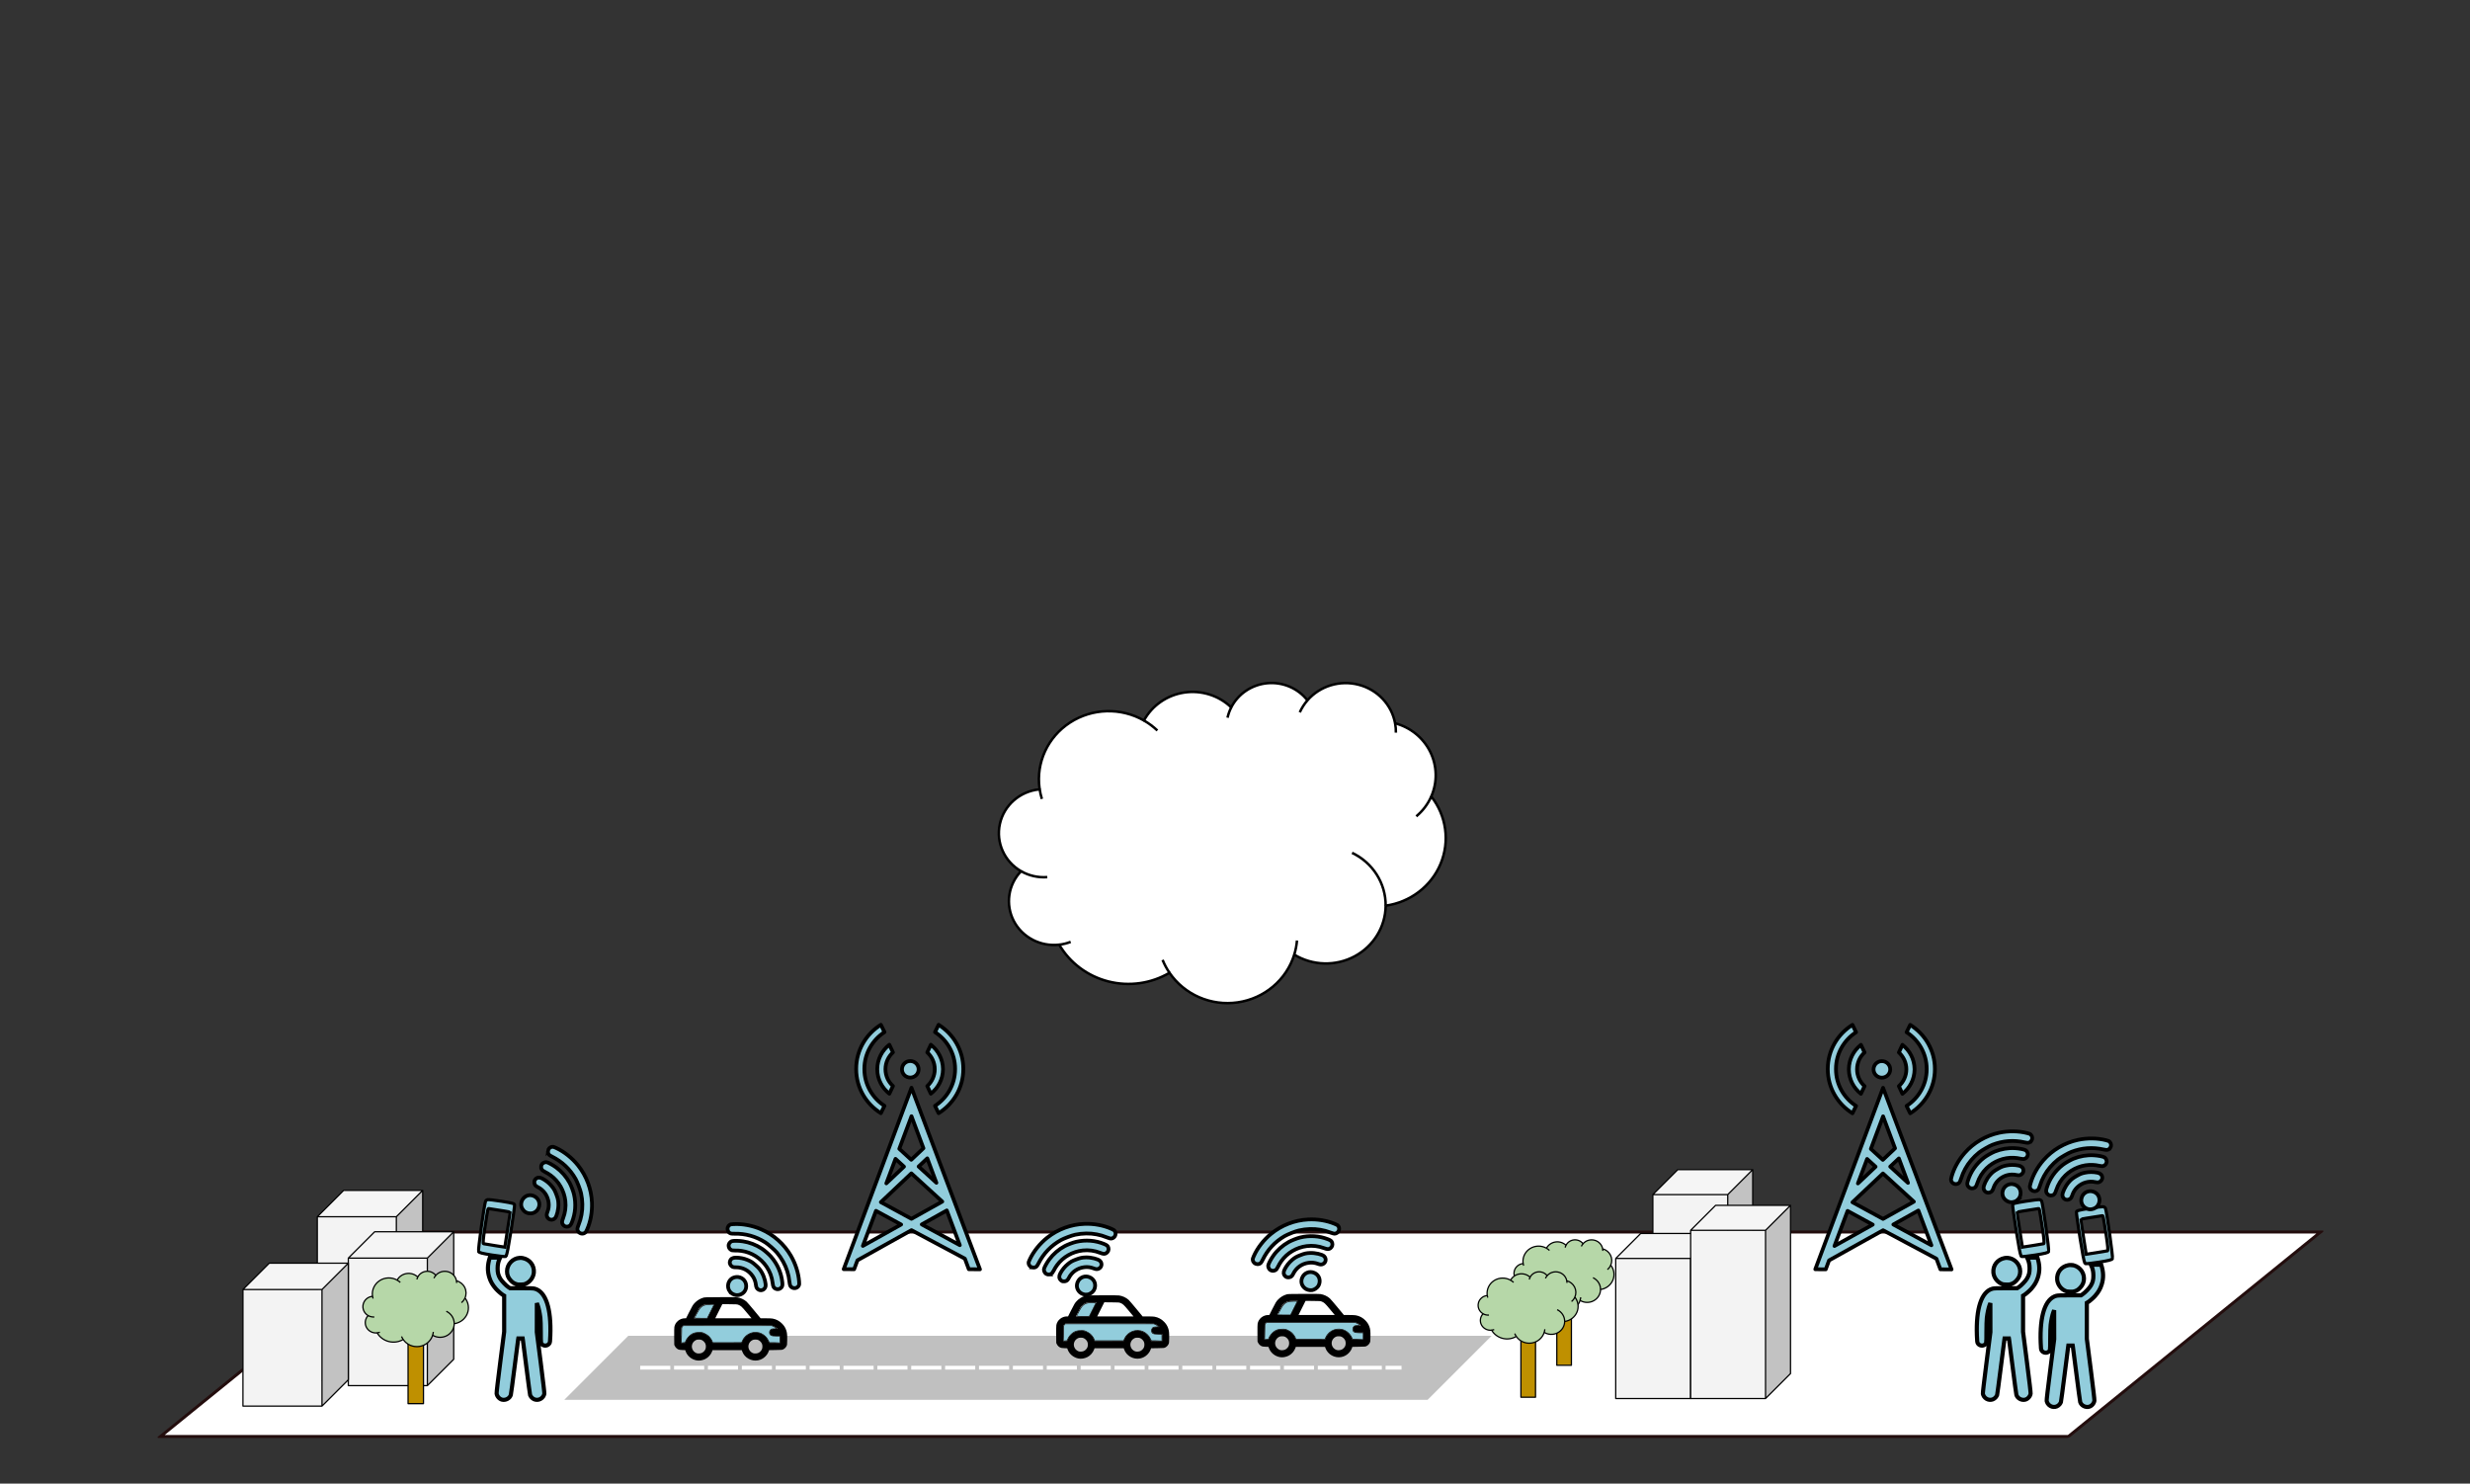 <?xml version="1.0" encoding="UTF-8" standalone="no"?>
<!-- Created with Inkscape (http://www.inkscape.org/) -->

<svg
   xmlns:dc="http://purl.org/dc/elements/1.1/"
   xmlns:cc="http://creativecommons.org/ns#"
   xmlns:rdf="http://www.w3.org/1999/02/22-rdf-syntax-ns#"
   xmlns:svg="http://www.w3.org/2000/svg"
   xmlns="http://www.w3.org/2000/svg"
   xmlns:sodipodi="http://sodipodi.sourceforge.net/DTD/sodipodi-0.dtd"
   xmlns:inkscape="http://www.inkscape.org/namespaces/inkscape"
   version="1.1"
   id="svg8885"
   xml:space="preserve"
   width="1999"
   height="1200.667"
   viewBox="0 0 1999 1200.667"
   sodipodi:docname="big-picture.svg"
   inkscape:version="0.92.4 (unknown)"><rect x="0" y="0" width="1999" height="1200.667" fill="#333333" stroke="none"/><defs
     id="defs8889"><clipPath
       clipPathUnits="userSpaceOnUse"
       id="clipPath8903"><path
         d="M 0,0 H 354015 V 159905 H 0 Z"
         id="path8901"
         inkscape:connector-curvature="0" /></clipPath></defs><sodipodi:namedview
     pagecolor="#ffffff"
     bordercolor="#666666"
     borderopacity="1"
     objecttolerance="10"
     gridtolerance="10"
     guidetolerance="10"
     inkscape:pageopacity="0"
     inkscape:pageshadow="2"
     inkscape:window-width="1920"
     inkscape:window-height="1016"
     id="namedview8887"
     showgrid="false"
     inkscape:zoom="0.36186605"
     inkscape:cx="896.81153"
     inkscape:cy="606.47642"
     inkscape:window-x="0"
     inkscape:window-y="27"
     inkscape:window-maximized="1"
     inkscape:current-layer="g8899" /><g
     id="g8893"
     inkscape:groupmode="layer"
     inkscape:label="revolution-function"
     transform="matrix(1.333,0,0,-1.333,0,1200.667)"><g
       id="g8895"
       transform="matrix(1,0,0,-1,-55.5,314)"><g
         id="g8897"
         transform="scale(0.002)"><g
           id="g8899"
           clip-path="url(#clipPath8903)"
           transform="matrix(1.955,0,0,1.955,50874.792,-154792.86)"
           style="stroke-width:0.511"><g
             id="g8905"
             style="stroke-width:0.511"><g
               id="g8907"
               style="stroke-width:0.511"><g
                 id="g8909"
                 style="stroke-width:0.511"><path
                   d="M 0,0 H 354015 V 159905 H 0 Z"
                   style="fill:#000000;fill-opacity:0;fill-rule:evenodd;stroke:none;stroke-width:0.511"
                   id="path8911"
                   inkscape:connector-curvature="0" /></g></g></g><rect
             style="opacity:1;fill:#ffffff;fill-opacity:1;fill-rule:evenodd;stroke:#230d0d;stroke-width:736.58;stroke-linecap:square;stroke-linejoin:round;stroke-miterlimit:10;stroke-dasharray:none;stroke-dashoffset:0;stroke-opacity:1;paint-order:stroke fill markers"
             id="rect13646"
             width="296252.06"
             height="50386.152"
             x="200769.28"
             y="191151.73"
             transform="matrix(1,0,-0.777,0.63,0,0)" /><g
             id="g8959"
             style="stroke-width:0.744"
             transform="matrix(0.687,0,0,0.687,101003.11,61779.362)"><g
               id="g8961"
               style="stroke-width:0.744"><path
                 d="m 209344.5,76904.375 h 16929 v 41373.005 h -16929 z"
                 style="fill:#f3f3f3;fill-opacity:1;fill-rule:evenodd;stroke:none;stroke-width:0.744"
                 id="path8963"
                 inkscape:connector-curvature="0" /></g><g
               id="g8965"
               style="stroke-width:0.744"><path
                 d="m 226273.5,76904.375 5643,-5643 v 41373.005 l -5643,5643 z"
                 style="fill:#c2c2c2;fill-opacity:1;fill-rule:evenodd;stroke:none;stroke-width:0.744"
                 id="path8967"
                 inkscape:connector-curvature="0" /></g><g
               id="g8969"
               style="stroke-width:0.744"><path
                 d="m 209344.5,76904.375 5643,-5643 h 16929 l -5643,5643 z"
                 style="fill:#f5f5f5;fill-opacity:1;fill-rule:evenodd;stroke:none;stroke-width:0.744"
                 id="path8971"
                 inkscape:connector-curvature="0" /></g><g
               id="g8973"
               style="stroke-width:0.744"><g
                 id="g8975"
                 style="stroke-width:0.744"><path
                   d="m 209344.5,76904.375 5643,-5643 h 16929 v 41373.005 l -5643,5643 h -16929 z m 0,0 h 16929 l 5643,-5643 m -5643,5643 v 41373.005"
                   style="fill:#000000;fill-opacity:0;fill-rule:evenodd;stroke:none;stroke-width:0.744"
                   id="path8977"
                   inkscape:connector-curvature="0" /></g></g><path
               d="m 209344.5,76904.375 5643,-5643 h 16929 v 41373.005 l -5643,5643 h -16929 z m 0,0 h 16929 l 5643,-5643 m -5643,5643 v 41373.005"
               style="fill:none;stroke:#000000;stroke-width:283.555;stroke-linecap:butt;stroke-linejoin:round;stroke-miterlimit:8;stroke-dasharray:none;stroke-opacity:1"
               id="path8979"
               inkscape:connector-curvature="0" /></g><g
             id="g8981"
             style="stroke-width:0.706"
             transform="matrix(0.725,0,0,0.725,-28054.689,64374.427)"><g
               id="g8983"
               style="stroke-width:0.706"><path
                 d="m 90338.5,74035.5 h 16929 v 35097 h -16929 z"
                 style="fill:#f3f3f3;fill-opacity:1;fill-rule:evenodd;stroke:none;stroke-width:0.706"
                 id="path8985"
                 inkscape:connector-curvature="0" /></g><g
               id="g8987"
               style="stroke-width:0.706"><path
                 d="m 107267.5,74035.5 5643,-5643 v 35097 l -5643,5643 z"
                 style="fill:#c2c2c2;fill-opacity:1;fill-rule:evenodd;stroke:none;stroke-width:0.706"
                 id="path8989"
                 inkscape:connector-curvature="0" /></g><g
               id="g8991"
               style="stroke-width:0.706"><path
                 d="m 90338.5,74035.5 5643,-5643 h 16929 l -5643,5643 z"
                 style="fill:#f5f5f5;fill-opacity:1;fill-rule:evenodd;stroke:none;stroke-width:0.706"
                 id="path8993"
                 inkscape:connector-curvature="0" /></g><g
               id="g8995"
               style="stroke-width:0.706"><g
                 id="g8997"
                 style="stroke-width:0.706"><path
                   d="m 90338.5,74035.5 5643,-5643 h 16929 v 35097 l -5643,5643 h -16929 z m 0,0 h 16929 l 5643,-5643 m -5643,5643 v 35097"
                   style="fill:#000000;fill-opacity:0;fill-rule:evenodd;stroke:none;stroke-width:0.706"
                   id="path8999"
                   inkscape:connector-curvature="0" /></g></g><path
               d="m 90338.5,74035.5 5643,-5643 h 16929 v 35097 l -5643,5643 h -16929 z m 0,0 h 16929 l 5643,-5643 m -5643,5643 v 35097"
               style="fill:none;stroke:#000000;stroke-width:268.842;stroke-linecap:butt;stroke-linejoin:round;stroke-miterlimit:8;stroke-dasharray:none;stroke-opacity:1"
               id="path9001"
               inkscape:connector-curvature="0" /></g><g
             id="g9025"
             style="stroke-width:0.706"
             transform="matrix(0.725,0,0,0.725,-28054.689,62815.581)"><g
               id="g9027"
               style="stroke-width:0.706"><path
                 d="m 96982.5,85047.5 h 16929 v 27309 h -16929 z"
                 style="fill:#f3f3f3;fill-opacity:1;fill-rule:evenodd;stroke:none;stroke-width:0.706"
                 id="path9029"
                 inkscape:connector-curvature="0" /></g><g
               id="g9031"
               style="stroke-width:0.706"><path
                 d="m 113911.5,85047.5 5643,-5643 v 27309 l -5643,5643 z"
                 style="fill:#c2c2c2;fill-opacity:1;fill-rule:evenodd;stroke:none;stroke-width:0.706"
                 id="path9033"
                 inkscape:connector-curvature="0" /></g><g
               id="g9035"
               style="stroke-width:0.706"><path
                 d="m 96982.5,85047.5 5643,-5643 h 16929 l -5643,5643 z"
                 style="fill:#f5f5f5;fill-opacity:1;fill-rule:evenodd;stroke:none;stroke-width:0.706"
                 id="path9037"
                 inkscape:connector-curvature="0" /></g><g
               id="g9039"
               style="stroke-width:0.706"><g
                 id="g9041"
                 style="stroke-width:0.706"><path
                   d="m 96982.5,85047.5 5643,-5643 h 16929 v 27309 l -5643,5643 h -16929 z m 0,0 h 16929 l 5643,-5643 m -5643,5643 v 27309"
                   style="fill:#000000;fill-opacity:0;fill-rule:evenodd;stroke:none;stroke-width:0.706"
                   id="path9043"
                   inkscape:connector-curvature="0" /></g></g><path
               d="m 96982.5,85047.5 5643,-5643 h 16929 v 27309 l -5643,5643 h -16929 z m 0,0 h 16929 l 5643,-5643 m -5643,5643 v 27309"
               style="fill:none;stroke:#000000;stroke-width:268.842;stroke-linecap:butt;stroke-linejoin:round;stroke-miterlimit:8;stroke-dasharray:none;stroke-opacity:1"
               id="path9045"
               inkscape:connector-curvature="0" /></g><g
             id="g9069"
             style="stroke-width:0.744"
             transform="matrix(0.687,0,0,0.687,110745.9,63727.92)"><g
               id="g9071"
               style="stroke-width:0.744"><path
                 d="m 186772.5,88495.12 h 16929 v 31665 h -16929 z"
                 style="fill:#f3f3f3;fill-opacity:1;fill-rule:evenodd;stroke:none;stroke-width:0.744"
                 id="path9073"
                 inkscape:connector-curvature="0" /></g><g
               id="g9075"
               style="stroke-width:0.744"><path
                 d="m 203701.5,88495.12 5643,-5643 v 31665 l -5643,5643 z"
                 style="fill:#c2c2c2;fill-opacity:1;fill-rule:evenodd;stroke:none;stroke-width:0.744"
                 id="path9077"
                 inkscape:connector-curvature="0" /></g><g
               id="g9079"
               style="stroke-width:0.744"><path
                 d="m 186772.5,88495.12 5643,-5643 h 16929 l -5643,5643 z"
                 style="fill:#f5f5f5;fill-opacity:1;fill-rule:evenodd;stroke:none;stroke-width:0.744"
                 id="path9081"
                 inkscape:connector-curvature="0" /></g><g
               id="g9083"
               style="stroke-width:0.744"><g
                 id="g9085"
                 style="stroke-width:0.744"><path
                   d="m 186772.5,88495.12 5643,-5643 h 16929 v 31665 l -5643,5643 h -16929 z m 0,0 h 16929 l 5643,-5643 m -5643,5643 v 31665"
                   style="fill:#000000;fill-opacity:0;fill-rule:evenodd;stroke:none;stroke-width:0.744"
                   id="path9087"
                   inkscape:connector-curvature="0" /></g></g><path
               d="m 186772.5,88495.12 5643,-5643 h 16929 v 31665 l -5643,5643 h -16929 z m 0,0 h 16929 l 5643,-5643 m -5643,5643 v 31665"
               style="fill:none;stroke:#000000;stroke-width:283.555;stroke-linecap:butt;stroke-linejoin:round;stroke-miterlimit:8;stroke-dasharray:none;stroke-opacity:1"
               id="path9089"
               inkscape:connector-curvature="0" /></g><g
             id="g9091"
             style="stroke-width:0.744"
             transform="matrix(0.687,0,0,0.687,115544.93,55939.019)"><g
               id="g9093"
               style="stroke-width:0.744"><path
                 d="m 196719.5,93472.29 h 16929 v 38024.99 h -16929 z"
                 style="fill:#f3f3f3;fill-opacity:1;fill-rule:evenodd;stroke:none;stroke-width:0.744"
                 id="path9095"
                 inkscape:connector-curvature="0" /></g><g
               id="g9097"
               style="stroke-width:0.744"><path
                 d="m 213648.5,93472.29 5643,-5643 v 38025 l -5643,5642.99 z"
                 style="fill:#c2c2c2;fill-opacity:1;fill-rule:evenodd;stroke:none;stroke-width:0.744"
                 id="path9099"
                 inkscape:connector-curvature="0" /></g><g
               id="g9101"
               style="stroke-width:0.744"><path
                 d="m 196719.5,93472.29 5643,-5643 h 16929 l -5643,5643 z"
                 style="fill:#f5f5f5;fill-opacity:1;fill-rule:evenodd;stroke:none;stroke-width:0.744"
                 id="path9103"
                 inkscape:connector-curvature="0" /></g><g
               id="g9105"
               style="stroke-width:0.744"><g
                 id="g9107"
                 style="stroke-width:0.744"><path
                   d="m 196719.5,93472.29 5643,-5643 h 16929 v 38025 l -5643,5642.99 h -16929 z m 0,0 h 16929 l 5643,-5643 m -5643,5643 v 38024.99"
                   style="fill:#000000;fill-opacity:0;fill-rule:evenodd;stroke:none;stroke-width:0.744"
                   id="path9109"
                   inkscape:connector-curvature="0" /></g></g><path
               d="m 196719.5,93472.29 5643,-5643 h 16929 v 38025 l -5643,5642.99 h -16929 z m 0,0 h 16929 l 5643,-5643 m -5643,5643 v 38024.99"
               style="fill:none;stroke:#000000;stroke-width:283.555;stroke-linecap:butt;stroke-linejoin:round;stroke-miterlimit:8;stroke-dasharray:none;stroke-opacity:1"
               id="path9111"
               inkscape:connector-curvature="0" /></g><g
             id="g9155"
             style="stroke-width:0.706"
             transform="matrix(0.725,0,0,0.725,7409.11,62815.581)"><g
               id="g9157"
               style="stroke-width:0.706"><path
                 d="m 60861.5,100086.5 h 3300 v 16128 h -3300 z"
                 style="fill:#bf9000;fill-opacity:1;fill-rule:evenodd;stroke:none;stroke-width:0.706"
                 id="path9159"
                 inkscape:connector-curvature="0" /></g><path
               d="m 60861.5,100086.5 h 3300 v 16128 h -3300 z"
               style="fill:none;stroke:#000000;stroke-width:268.842;stroke-linecap:butt;stroke-linejoin:round;stroke-miterlimit:8;stroke-dasharray:none;stroke-opacity:1"
               id="path9161"
               inkscape:connector-curvature="0" /></g><g
             id="g9163"
             style="stroke-width:0.706"
             transform="matrix(0.725,0,0,0.725,7409.11,62815.581)"><g
               id="g9165"
               style="stroke-width:0.706"><path
                 d="m 53244.25,93180.76 v 0 c -181.992,-1301.2 415.527,-2589.31 1539.008,-3317.73 1123.484,-728.43 2575.894,-769.42 3740.922,-105.585 v 0 c 412.687,-756.57 1168.03,-1278.929 2037.547,-1409.075 869.515,-130.14 1751.083,147.21 2378.033,748.17 v 0 c 351.56,-685.954 1041.85,-1146.83 1825.92,-1219.08 784.07,-72.25 1550.96,254.345 2028.53,863.9 v 0 c 635.14,-727.11 1645.665,-1033.26 2594.31,-785.96 948.65,247.29 1665.035,1003.61 1839.175,1941.68 v 0 c 778.155,206.5 1426.345,731.46 1777.095,1439.24 350.74,707.77 369.65,1528.946 51.82,2251.344 v 0 c 766.25,970.256 945.5,2263.106 470.84,3396.096 -474.65,1132.98 -1531.895,1935.88 -2777.184,2109.06 -8.776,1063.34 -608.186,2039.06 -1567.206,2551.06 -959.01,512 -2127.87,480.33 -3056.044,-82.8 -395.352,1273.55 -1508.141,2210.6 -2857.596,2406.33 -1349.455,195.74 -2693.662,-384.94 -3451.873,-1491.16 -929.41,545.26 -2044.627,702.33 -3094.074,435.78 -1049.45,-266.55 -1944.731,-934.26 -2483.891,-1852.52 v 0 c -949.742,108.12 -1868.008,-370.6 -2299.072,-1198.596 -431.06,-827.994 -283.155,-1828.984 370.314,-2506.194 v 0 c -847.191,-485.13 -1279.48,-1447.77 -1071.444,-2385.95 208.038,-938.184 1009.257,-1639.31 1985.86,-1737.77 z"
                 style="fill:#b6d7a8;fill-opacity:1;fill-rule:evenodd;stroke:none;stroke-width:0.706"
                 id="path9167"
                 inkscape:connector-curvature="0" /></g><g
               id="g9169"
               style="stroke-width:0.706"><g
                 id="g9171"
                 style="stroke-width:0.706"><path
                   d="m 52311.066,97354.625 v 0 c 399.794,228.93 861.644,332.775 1323.551,297.605 m 604.996,3407.27 c 198.637,-22.62 393.337,-70.51 579.082,-142.44 m 4998.605,1559.12 c -139.706,-203.84 -256.68,-421.65 -348.917,-649.73 m 6658.627,-265.47 v 0 c 72.076,-232.19 118.78,-471.16 139.326,-712.92 M 70750.09,99092.8 c 9.35,-1132.1 -651.574,-2168.65 -1698.86,-2664.44 m 4005.18,-2840.594 c -169.61,385.5 -428.535,727.468 -756.47,999.104 m -1072.28,-4689.79 v 0 c 28.895,155.67 42.27,313.686 39.93,471.85 m -4473.35,-1627.52 v 0 c -158.435,181.37 -288.97,384.06 -387.52,601.75 m -3466.96,-246.65 v 0 c -84.43,164.74 -147.483,339.07 -187.694,518.97 m -4227.953,141.95 v 0 c 246.52,140.46 474.582,309.53 679.18,503.484 M 53244.25,93180.76 v 0 c 25.082,179.33 64.715,356.47 118.527,529.724"
                   style="fill:#000000;fill-opacity:0;fill-rule:evenodd;stroke:none;stroke-width:0.706"
                   id="path9173"
                   inkscape:connector-curvature="0" /></g></g><path
               d="m 53244.25,93180.76 v 0 c -181.992,-1301.2 415.527,-2589.31 1539.008,-3317.73 1123.484,-728.43 2575.894,-769.42 3740.922,-105.585 v 0 c 412.687,-756.57 1168.03,-1278.929 2037.547,-1409.075 869.515,-130.14 1751.083,147.21 2378.033,748.17 v 0 c 351.56,-685.954 1041.85,-1146.83 1825.92,-1219.08 784.07,-72.25 1550.96,254.345 2028.53,863.9 v 0 c 635.14,-727.11 1645.665,-1033.26 2594.31,-785.96 948.65,247.29 1665.035,1003.61 1839.175,1941.68 v 0 c 778.155,206.5 1426.345,731.46 1777.095,1439.24 350.74,707.77 369.65,1528.946 51.82,2251.344 v 0 c 766.25,970.256 945.5,2263.106 470.84,3396.096 -474.65,1132.98 -1531.895,1935.88 -2777.184,2109.06 -8.776,1063.34 -608.186,2039.06 -1567.206,2551.06 -959.01,512 -2127.87,480.33 -3056.044,-82.8 -395.352,1273.55 -1508.141,2210.6 -2857.596,2406.33 -1349.455,195.74 -2693.662,-384.94 -3451.873,-1491.16 -929.41,545.26 -2044.627,702.33 -3094.074,435.78 -1049.45,-266.55 -1944.731,-934.26 -2483.891,-1852.52 v 0 c -949.742,108.12 -1868.008,-370.6 -2299.072,-1198.596 -431.06,-827.994 -283.155,-1828.984 370.314,-2506.194 v 0 c -847.191,-485.13 -1279.48,-1447.77 -1071.444,-2385.95 208.038,-938.184 1009.257,-1639.31 1985.86,-1737.77 z"
               style="fill:none;stroke:#000000;stroke-width:268.842;stroke-linecap:butt;stroke-linejoin:round;stroke-miterlimit:8;stroke-dasharray:none;stroke-opacity:1"
               id="path9175"
               inkscape:connector-curvature="0" /><path
               d="m 52311.066,97354.625 v 0 c 399.794,228.93 861.644,332.775 1323.551,297.605 m 604.996,3407.27 c 198.637,-22.62 393.337,-70.51 579.082,-142.44 m 4998.605,1559.12 c -139.706,-203.84 -256.68,-421.65 -348.917,-649.73 m 6658.627,-265.47 v 0 c 72.076,-232.19 118.78,-471.16 139.326,-712.92 M 70750.09,99092.8 c 9.35,-1132.1 -651.574,-2168.65 -1698.86,-2664.44 m 4005.18,-2840.594 c -169.61,385.5 -428.535,727.468 -756.47,999.104 m -1072.28,-4689.79 v 0 c 28.895,155.67 42.27,313.686 39.93,471.85 m -4473.35,-1627.52 v 0 c -158.435,181.37 -288.97,384.06 -387.52,601.75 m -3466.96,-246.65 v 0 c -84.43,164.74 -147.483,339.07 -187.694,518.97 m -4227.953,141.95 v 0 c 246.52,140.46 474.582,309.53 679.18,503.484 M 53244.25,93180.76 v 0 c 25.082,179.33 64.715,356.47 118.527,529.724"
               style="fill:none;stroke:#000000;stroke-width:268.842;stroke-linecap:butt;stroke-linejoin:round;stroke-miterlimit:8;stroke-dasharray:none;stroke-opacity:1"
               id="path9177"
               inkscape:connector-curvature="0" /></g><g
             id="g9203"
             style="stroke-width:0.744"
             transform="matrix(0.687,0,0,0.687,113261.45,57056.197)"><g
               id="g9205"
               style="stroke-width:0.744"><path
                 d="m 161680,113447 h 3300 v 16128 h -3300 z"
                 style="fill:#bf9000;fill-opacity:1;fill-rule:evenodd;stroke:none;stroke-width:0.744"
                 id="path9207"
                 inkscape:connector-curvature="0" /></g><path
               d="m 161680,113447 h 3300 v 16128 h -3300 z"
               style="fill:none;stroke:#000000;stroke-width:283.555;stroke-linecap:butt;stroke-linejoin:round;stroke-miterlimit:8;stroke-dasharray:none;stroke-opacity:1"
               id="path9209"
               inkscape:connector-curvature="0" /></g><g
             id="g9211"
             style="stroke-width:0.744"
             transform="matrix(0.687,0,0,0.687,113261.45,57056.197)"><g
               id="g9213"
               style="stroke-width:0.744"><path
                 d="m 169791.5,106222 h 3300 v 16128 h -3300 z"
                 style="fill:#bf9000;fill-opacity:1;fill-rule:evenodd;stroke:none;stroke-width:0.744"
                 id="path9215"
                 inkscape:connector-curvature="0" /></g><path
               d="m 169791.5,106222 h 3300 v 16128 h -3300 z"
               style="fill:none;stroke:#000000;stroke-width:283.555;stroke-linecap:butt;stroke-linejoin:round;stroke-miterlimit:8;stroke-dasharray:none;stroke-opacity:1"
               id="path9217"
               inkscape:connector-curvature="0" /></g><g
             id="g9229"
             style="stroke-width:0.744"
             transform="matrix(0.687,0,0,0.687,113261.45,57056.197)"><g
               id="g9231"
               style="stroke-width:0.744"><path
                 d="m 162174.25,99316.26 v 0 c -182,-1301.2 415.53,-2589.31 1539.02,-3317.73 1123.46,-728.43 2575.89,-769.42 3740.92,-105.585 v 0 c 412.69,-756.57 1168.01,-1278.929 2037.53,-1409.075 869.53,-130.14 1751.09,147.21 2378.05,748.17 v 0 c 351.56,-685.954 1041.84,-1146.83 1825.92,-1219.08 784.06,-72.25 1550.95,254.345 2028.51,863.9 v 0 c 635.14,-727.11 1645.68,-1033.26 2594.32,-785.96 948.65,247.29 1665.04,1003.61 1839.18,1941.68 v 0 c 778.16,206.5 1426.33,731.46 1777.08,1439.24 350.75,707.77 369.66,1528.946 51.83,2251.344 v 0 c 766.25,970.256 945.5,2263.106 470.84,3396.096 -474.65,1132.98 -1531.89,1935.88 -2777.18,2109.06 -8.77,1063.34 -608.19,2039.06 -1567.21,2551.06 -959.01,512 -2127.87,480.33 -3056.04,-82.8 -395.36,1273.55 -1508.14,2210.6 -2857.6,2406.33 -1349.45,195.74 -2693.65,-384.94 -3451.87,-1491.16 -929.41,545.26 -2044.63,702.33 -3094.08,435.78 -1049.44,-266.55 -1944.74,-934.26 -2483.89,-1852.52 v 0 c -949.74,108.12 -1868,-370.6 -2299.06,-1198.6 -431.07,-827.99 -283.16,-1828.98 370.31,-2506.19 v 0 c -847.21,-485.13 -1279.49,-1447.77 -1071.45,-2385.95 208.04,-938.18 1009.26,-1639.31 1985.85,-1737.77 z"
                 style="fill:#b6d7a8;fill-opacity:1;fill-rule:evenodd;stroke:none;stroke-width:0.744"
                 id="path9233"
                 inkscape:connector-curvature="0" /></g><g
               id="g9235"
               style="stroke-width:0.744"><g
                 id="g9237"
                 style="stroke-width:0.744"><path
                   d="m 161241.06,103490.13 v 0 c 399.8,228.93 861.66,332.77 1323.55,297.6 m 605,3407.27 c 198.64,-22.62 393.34,-70.51 579.08,-142.44 m 4998.61,1559.12 c -139.7,-203.84 -256.68,-421.65 -348.92,-649.73 m 6658.64,-265.47 v 0 c 72.08,-232.19 118.78,-471.16 139.31,-712.92 m 4483.77,-1755.26 c 9.34,-1132.1 -651.58,-2168.65 -1698.88,-2664.44 m 4005.18,-2840.594 c -169.6,385.504 -428.52,727.464 -756.46,999.104 m -1072.28,-4689.79 v 0 c 28.89,155.67 42.26,313.686 39.94,471.85 m -4473.35,-1627.52 v 0 c -158.44,181.37 -288.97,384.06 -387.53,601.75 m -3466.95,-246.65 v 0 c -84.44,164.74 -147.49,339.07 -187.71,518.97 m -4227.95,141.95 v 0 c 246.51,140.46 474.59,309.53 679.19,503.484 m -5959.05,2919.846 v 0 c 25.08,179.33 64.72,356.47 118.53,529.724"
                   style="fill:#000000;fill-opacity:0;fill-rule:evenodd;stroke:none;stroke-width:0.744"
                   id="path9239"
                   inkscape:connector-curvature="0" /></g></g><path
               d="m 162174.25,99316.26 v 0 c -182,-1301.2 415.53,-2589.31 1539.02,-3317.73 1123.46,-728.43 2575.89,-769.42 3740.92,-105.585 v 0 c 412.69,-756.57 1168.01,-1278.929 2037.53,-1409.075 869.53,-130.14 1751.09,147.21 2378.05,748.17 v 0 c 351.56,-685.954 1041.84,-1146.83 1825.92,-1219.08 784.06,-72.25 1550.95,254.345 2028.51,863.9 v 0 c 635.14,-727.11 1645.68,-1033.26 2594.32,-785.96 948.65,247.29 1665.04,1003.61 1839.18,1941.68 v 0 c 778.16,206.5 1426.33,731.46 1777.08,1439.24 350.75,707.77 369.66,1528.946 51.83,2251.344 v 0 c 766.25,970.256 945.5,2263.106 470.84,3396.096 -474.65,1132.98 -1531.89,1935.88 -2777.18,2109.06 -8.77,1063.34 -608.19,2039.06 -1567.21,2551.06 -959.01,512 -2127.87,480.33 -3056.04,-82.8 -395.36,1273.55 -1508.14,2210.6 -2857.6,2406.33 -1349.45,195.74 -2693.65,-384.94 -3451.87,-1491.16 -929.41,545.26 -2044.63,702.33 -3094.08,435.78 -1049.44,-266.55 -1944.74,-934.26 -2483.89,-1852.52 v 0 c -949.74,108.12 -1868,-370.6 -2299.06,-1198.6 -431.07,-827.99 -283.16,-1828.98 370.31,-2506.19 v 0 c -847.21,-485.13 -1279.49,-1447.77 -1071.45,-2385.95 208.04,-938.18 1009.26,-1639.31 1985.85,-1737.77 z"
               style="fill:none;stroke:#000000;stroke-width:283.555;stroke-linecap:butt;stroke-linejoin:round;stroke-miterlimit:8;stroke-dasharray:none;stroke-opacity:1"
               id="path9241"
               inkscape:connector-curvature="0" /><path
               d="m 161241.06,103490.13 v 0 c 399.8,228.93 861.66,332.77 1323.55,297.6 m 605,3407.27 c 198.64,-22.62 393.34,-70.51 579.08,-142.44 m 4998.61,1559.12 c -139.7,-203.84 -256.68,-421.65 -348.92,-649.73 m 6658.64,-265.47 v 0 c 72.08,-232.19 118.78,-471.16 139.31,-712.92 m 4483.77,-1755.26 c 9.34,-1132.1 -651.58,-2168.65 -1698.88,-2664.44 m 4005.18,-2840.594 c -169.6,385.504 -428.52,727.464 -756.46,999.104 m -1072.28,-4689.79 v 0 c 28.89,155.67 42.26,313.686 39.94,471.85 m -4473.35,-1627.52 v 0 c -158.44,181.37 -288.97,384.06 -387.53,601.75 m -3466.95,-246.65 v 0 c -84.44,164.74 -147.49,339.07 -187.71,518.97 m -4227.95,141.95 v 0 c 246.51,140.46 474.59,309.53 679.19,503.484 m -5959.05,2919.846 v 0 c 25.08,179.33 64.72,356.47 118.53,529.724"
               style="fill:none;stroke:#000000;stroke-width:283.555;stroke-linecap:butt;stroke-linejoin:round;stroke-miterlimit:8;stroke-dasharray:none;stroke-opacity:1"
               id="path9243"
               inkscape:connector-curvature="0" /></g><g
             id="g9245"
             style="stroke-width:0.744"
             transform="matrix(0.687,0,0,0.687,113261.45,57056.197)"><g
               id="g9247"
               style="stroke-width:0.744"><path
                 d="m 154062.75,106541.26 v 0 c -182,-1301.2 415.53,-2589.31 1539.02,-3317.73 1123.46,-728.43 2575.89,-769.42 3740.92,-105.59 v 0 c 412.69,-756.56 1168.01,-1278.92 2037.53,-1409.07 869.53,-130.14 1751.09,147.21 2378.05,748.17 v 0 c 351.56,-685.95 1041.84,-1146.83 1825.92,-1219.08 784.06,-72.25 1550.95,254.35 2028.51,863.9 v 0 c 635.14,-727.11 1645.68,-1033.26 2594.32,-785.96 948.65,247.29 1665.04,1003.61 1839.18,1941.68 v 0 c 778.16,206.5 1426.33,731.46 1777.08,1439.24 350.75,707.77 369.66,1528.95 51.83,2251.34 v 0 c 766.25,970.26 945.5,2263.11 470.84,3396.1 -474.65,1132.98 -1531.89,1935.88 -2777.18,2109.06 -8.77,1063.34 -608.19,2039.06 -1567.21,2551.06 -959.01,512 -2127.87,480.33 -3056.04,-82.8 -395.36,1273.55 -1508.14,2210.6 -2857.6,2406.33 -1349.45,195.74 -2693.65,-384.94 -3451.87,-1491.16 -929.41,545.26 -2044.63,702.33 -3094.08,435.78 -1049.44,-266.55 -1944.74,-934.26 -2483.89,-1852.52 v 0 c -949.74,108.12 -1868,-370.6 -2299.06,-1198.6 -431.07,-827.99 -283.16,-1828.98 370.31,-2506.19 v 0 c -847.21,-485.13 -1279.49,-1447.77 -1071.45,-2385.95 208.04,-938.18 1009.26,-1639.31 1985.85,-1737.77 z"
                 style="fill:#b6d7a8;fill-opacity:1;fill-rule:evenodd;stroke:none;stroke-width:0.744"
                 id="path9249"
                 inkscape:connector-curvature="0" /></g><g
               id="g9251"
               style="stroke-width:0.744"><g
                 id="g9253"
                 style="stroke-width:0.744"><path
                   d="m 153129.56,110715.13 v 0 c 399.8,228.93 861.66,332.77 1323.55,297.6 m 605,3407.27 c 198.64,-22.62 393.34,-70.51 579.08,-142.44 m 4998.61,1559.12 c -139.7,-203.84 -256.68,-421.65 -348.92,-649.73 m 6658.64,-265.47 v 0 c 72.08,-232.19 118.78,-471.16 139.31,-712.92 m 4483.77,-1755.26 c 9.34,-1132.1 -651.58,-2168.65 -1698.88,-2664.44 m 4005.18,-2840.59 c -169.6,385.5 -428.52,727.46 -756.46,999.1 m -1072.28,-4689.79 v 0 c 28.89,155.67 42.26,313.69 39.94,471.85 m -4473.35,-1627.52 v 0 c -158.44,181.37 -288.97,384.06 -387.53,601.75 m -3466.95,-246.65 v 0 c -84.44,164.74 -147.49,339.07 -187.71,518.97 m -4227.95,141.95 v 0 c 246.51,140.46 474.59,309.53 679.19,503.48 m -5959.05,2919.85 v 0 c 25.08,179.33 64.72,356.47 118.53,529.72"
                   style="fill:#000000;fill-opacity:0;fill-rule:evenodd;stroke:none;stroke-width:0.744"
                   id="path9255"
                   inkscape:connector-curvature="0" /></g></g><path
               d="m 154062.75,106541.26 v 0 c -182,-1301.2 415.53,-2589.31 1539.02,-3317.73 1123.46,-728.43 2575.89,-769.42 3740.92,-105.59 v 0 c 412.69,-756.56 1168.01,-1278.92 2037.53,-1409.07 869.53,-130.14 1751.09,147.21 2378.05,748.17 v 0 c 351.56,-685.95 1041.84,-1146.83 1825.92,-1219.08 784.06,-72.25 1550.95,254.35 2028.51,863.9 v 0 c 635.14,-727.11 1645.68,-1033.26 2594.32,-785.96 948.65,247.29 1665.04,1003.61 1839.18,1941.68 v 0 c 778.16,206.5 1426.33,731.46 1777.08,1439.24 350.75,707.77 369.66,1528.95 51.83,2251.34 v 0 c 766.25,970.26 945.5,2263.11 470.84,3396.1 -474.65,1132.98 -1531.89,1935.88 -2777.18,2109.06 -8.77,1063.34 -608.19,2039.06 -1567.21,2551.06 -959.01,512 -2127.87,480.33 -3056.04,-82.8 -395.36,1273.55 -1508.14,2210.6 -2857.6,2406.33 -1349.45,195.74 -2693.65,-384.94 -3451.87,-1491.16 -929.41,545.26 -2044.63,702.33 -3094.08,435.78 -1049.44,-266.55 -1944.74,-934.26 -2483.89,-1852.52 v 0 c -949.74,108.12 -1868,-370.6 -2299.06,-1198.6 -431.07,-827.99 -283.16,-1828.98 370.31,-2506.19 v 0 c -847.21,-485.13 -1279.49,-1447.77 -1071.45,-2385.95 208.04,-938.18 1009.26,-1639.31 1985.85,-1737.77 z"
               style="fill:none;stroke:#000000;stroke-width:283.555;stroke-linecap:butt;stroke-linejoin:round;stroke-miterlimit:8;stroke-dasharray:none;stroke-opacity:1"
               id="path9257"
               inkscape:connector-curvature="0" /><path
               d="m 153129.56,110715.13 v 0 c 399.8,228.93 861.66,332.77 1323.55,297.6 m 605,3407.27 c 198.64,-22.62 393.34,-70.51 579.08,-142.44 m 4998.61,1559.12 c -139.7,-203.84 -256.68,-421.65 -348.92,-649.73 m 6658.64,-265.47 v 0 c 72.08,-232.19 118.78,-471.16 139.31,-712.92 m 4483.77,-1755.26 c 9.34,-1132.1 -651.58,-2168.65 -1698.88,-2664.44 m 4005.18,-2840.59 c -169.6,385.5 -428.52,727.46 -756.46,999.1 m -1072.28,-4689.79 v 0 c 28.89,155.67 42.26,313.69 39.94,471.85 m -4473.35,-1627.52 v 0 c -158.44,181.37 -288.97,384.06 -387.53,601.75 m -3466.95,-246.65 v 0 c -84.44,164.74 -147.49,339.07 -187.71,518.97 m -4227.95,141.95 v 0 c 246.51,140.46 474.59,309.53 679.19,503.48 m -5959.05,2919.85 v 0 c 25.08,179.33 64.72,356.47 118.53,529.72"
               style="fill:none;stroke:#000000;stroke-width:283.555;stroke-linecap:butt;stroke-linejoin:round;stroke-miterlimit:8;stroke-dasharray:none;stroke-opacity:1"
               id="path9259"
               inkscape:connector-curvature="0" /></g><rect
             style="opacity:1;fill:#000000;fill-opacity:0.249;fill-rule:evenodd;stroke:none;stroke-width:695.173;stroke-linecap:square;stroke-linejoin:round;stroke-miterlimit:4;stroke-dasharray:none;stroke-dashoffset:0;stroke-opacity:0.914;paint-order:stroke fill markers"
             id="rect10310"
             width="134054.56"
             height="14062.422"
             x="222269.62"
             y="193117.75"
             transform="matrix(1,0,-0.707,0.707,0,0)" /><path
             style="fill:#000000;stroke-width:736.463"
             d="m 96319.886,140352.46 c -783.668,-153.52 -1430.669,-693.52 -1680.429,-1402.72 l -65.64,-186.17 -457.159,-18.32 c -363.54,-14.22 -489.641,-33.09 -615.691,-90.36 -226.419,-102.64 -424.769,-295.18 -534.948,-519.17 l -95.351,-193.78 -10.678,-1293.36 c -7.093,-802.82 3.76,-1367.17 25.99,-1487.95 142.311,-768.85 849.319,-1343.89 1652.14,-1343.89 h 166.68 l 450.349,-898.56 c 519.989,-1037.56 614.36,-1193.91 900.44,-1492.18 362.769,-378.23 800.82,-648.45 1296.14,-799.47 248.188,-75.79 281.279,-76.85 2634.938,-88.59 1658.563,-8.89 2465.903,0 2654.203,27.02 528.53,76.16 1072.12,327.77 1461.35,676.85 103.69,93.01 635.86,710.47 1182.48,1372.05 l 993.84,1202.88 806.71,0.97 c 519.52,0.97 898.28,17.81 1063.94,47.15 570.16,101.92 1083.28,381.9 1497.28,816.93 284.76,299.2 461.89,579.97 594.17,941.82 145.3,397.26 178.75,712.93 166.12,1564.92 -10.68,743.79 -12.44,755.58 -106.54,946.96 -109.75,223.15 -307.38,415.4 -534.95,520.41 -147.28,68.14 -229.64,74.37 -1164.39,90.36 l -1005.82,17.79 -65.62,186.12 c -103.71,294.08 -269.66,545.89 -532.68,808.23 -299.66,298.86 -676.77,497.03 -1109.68,583.14 -1035.56,205.98 -2120.75,-405.68 -2468.48,-1391.36 l -65.62,-186.12 h -2268.83 -2268.823 l -65.63,186.12 c -174.13,493.81 -590.59,960.22 -1064.339,1192.2 -441.451,216.19 -942.64,293.43 -1366.02,210.54 z m 837.891,-1163.67 c 216.968,-102.81 423.498,-307.91 531.589,-527.92 121.14,-246.57 122.04,-679.7 1.364,-923.41 -107.089,-217.21 -316.729,-426.44 -534.29,-533.34 -140.36,-68.83 -222.159,-83.78 -462.109,-83.78 -239.961,0 -321.69,14.25 -462.111,83.78 -610.979,300.12 -816.708,1037.71 -446.24,1599.68 128.081,194.36 360.431,372.46 578.98,443.91 207.9,67.96 583.38,40.04 792.371,-58.87 z m 8779.853,0 c 216.96,-102.81 423.51,-307.91 531.57,-527.92 121.12,-246.57 122.02,-679.7 1.36,-923.41 -107.09,-217.21 -316.71,-426.44 -534.29,-533.34 -140.33,-68.83 -222.14,-83.78 -462.1,-83.78 -239.99,0 -321.69,14.25 -462.12,83.78 -610.96,300.12 -816.7,1037.71 -446.24,1599.68 128.09,194.36 360.44,372.46 578.98,443.91 207.92,67.96 583.42,40.04 792.37,-58.87 z M 94639.418,137447.7 c 150.128,-425.83 536.61,-893.4 930.708,-1125.74 366.751,-216.16 645.691,-290.04 1107.51,-293.21 342.919,-1.75 451.591,10.68 651.64,76.13 668.221,220.1 1203.271,725.68 1420.981,1342.72 l 65.62,186.15 h 2268.823 2268.8 l 65.63,-186.15 c 150.32,-426.07 536.77,-893.44 930.8,-1125.74 366.72,-216.18 645.68,-290.07 1107.51,-293.2 342.91,-1.75 451.58,10.68 651.62,76.12 668.23,220.08 1203.33,725.73 1420.96,1342.7 l 65.61,186.17 860.05,8.89 860.06,8.88 v -548.36 -548.33 h -603.59 c -680.18,0 -772.52,-22.96 -933.1,-233.21 -131.98,-172.72 -131.98,-456.36 0,-629.04 147.12,-192.46 272.38,-233.21 716.91,-233.21 h 387.38 l -118.27,-121.67 c -144.27,-148.71 -516.76,-339.43 -760.83,-389.72 -127.17,-26.14 -2175.91,-34.5 -6942.91,-28.11 l -6762.433,8.88 -94.64,70.63 c -52.11,38.77 -126.46,113.13 -165.409,165.06 -67.771,90.54 -71.16,144.09 -80.581,1291.52 l -10.659,1197.06 312.649,-8.88 312.65,-8.91 z m 3907.379,-4726.45 548.96,-1095.5 h -610.24 c -870.302,0 -1135.76,83.07 -1575.77,492.46 -199.841,186.04 -245.42,258.92 -593.77,950.02 l -377.331,748.5 h 1029.6 1029.591 z m 6252.873,1018.48 c -38.26,-42.34 -370.11,-439.65 -737.37,-882.82 -709.78,-856.48 -856.51,-989.6 -1256.61,-1140.14 -182.21,-68.5 -268.32,-74.01 -1333.97,-84.15 l -1139.22,-10.68 -549.993,1097.6 -550,1097.58 h 2818.393 2818.37 z"
             id="path9402-6-9-1-2"
             inkscape:connector-curvature="0" /><path
             style="opacity:1;fill:#92cddc;fill-opacity:1;fill-rule:evenodd;stroke:#040000;stroke-width:110.469;stroke-linecap:butt;stroke-linejoin:miter;stroke-miterlimit:4;stroke-dasharray:none;stroke-dashoffset:0;stroke-opacity:1;paint-order:fill markers stroke"
             d="m 93966.028,137401.74 c 17.771,-145.5 31.999,-686.44 32.19,-1202.16 0.39,-937.16 0.39,-937.79 127.169,-1088.16 l 126.811,-150.49 h 6891.682 6891.64 l 293.96,139.82 c 161.67,76.82 333.88,184.59 382.65,239.34 88.39,99.27 86.99,99.63 -334.72,117.04 -406.96,16.02 -429.01,23.48 -566.39,176.99 -110.63,123.45 -143,206.94 -143,368.13 0,443.93 236.26,572.54 1051.78,572.54 h 565.02 v 544.39 544.34 l -183.72,-30.43 c -101.03,-15.98 -472.5,-30.57 -825.46,-30.76 l -641.73,-0.39 -179.05,-361.66 c -211.85,-427.83 -600.7,-814.31 -1029.25,-1022.89 -1088.12,-529.62 -2415.8,-57.82 -2933.64,1042.68 l -159.91,339.94 -2262.14,0.98 -2262.083,0.97 -31.66,-144.43 c -47.32,-214.95 -371.63,-689.16 -617.32,-902.57 -118.8,-103.18 -381.48,-267.27 -583.611,-364.41 -344.419,-165.61 -396.68,-176.45 -832.91,-174.67 -566.54,1.76 -911.019,97.12 -1273.58,349.97 -332.6,231.93 -703.169,685.32 -815.868,998.12 -83.25,231.11 -91.241,237.85 -284.221,238.51 -109.219,0.39 -251.649,14.25 -316.54,32.02 -116.68,31.13 -117.58,28.45 -86.249,-232.98 z"
             id="path10245-1-9-7-4"
             inkscape:connector-curvature="0" /><path
             style="opacity:1;fill:#92cddc;fill-opacity:1;fill-rule:evenodd;stroke:#040000;stroke-width:110.469;stroke-linecap:butt;stroke-linejoin:miter;stroke-miterlimit:4;stroke-dasharray:none;stroke-dashoffset:0;stroke-opacity:1;paint-order:fill markers stroke"
             d="m 96012.526,133788.72 c 0,-15.99 147.621,-317.96 328.18,-672.45 494.461,-971.12 855.66,-1305.77 1511.321,-1400.38 351.51,-50.7 1198.16,-69.72 1198.16,-26.85 0,12.45 -236.77,497.46 -526.16,1075.93 l -526.19,1051.76 h -992.662 c -545.949,0 -992.649,-12.43 -992.649,-27.92 z"
             id="path10247-3-3-6-9"
             inkscape:connector-curvature="0" /><path
             style="fill:#000000;stroke-width:736.463"
             d="m 155633.04,140061.94 c -783.67,-153.52 -1430.67,-693.52 -1680.43,-1402.72 l -65.64,-186.17 -457.16,-18.31 c -363.54,-14.23 -489.64,-33.1 -615.69,-90.37 -226.41,-102.63 -424.76,-295.18 -534.95,-519.16 l -95.34,-193.78 -10.68,-1293.38 c -7.09,-802.8 3.74,-1367.15 25.99,-1487.93 142.31,-768.87 849.32,-1343.91 1652.14,-1343.91 h 166.68 l 450.35,-898.56 c 519.99,-1037.56 614.36,-1193.91 900.43,-1492.18 362.78,-378.23 800.82,-648.45 1296.14,-799.47 248.19,-75.79 281.28,-76.85 2634.95,-88.59 1658.56,-8.89 2465.9,0 2654.2,27.02 528.53,76.16 1072.12,327.77 1461.36,676.85 103.69,93.01 635.85,710.47 1182.47,1372.05 l 993.84,1202.88 806.72,0.97 c 519.51,0.98 898.27,17.81 1063.93,47.15 570.16,101.92 1083.27,381.9 1497.27,816.93 284.76,299.19 461.89,579.96 594.17,941.81 145.3,397.26 178.75,712.93 166.12,1564.93 -10.68,743.79 -12.44,755.58 -106.54,946.96 -109.75,223.15 -307.38,415.4 -534.95,520.41 -147.28,68.14 -229.64,74.37 -1164.38,90.36 l -1005.82,17.81 -65.61,186.12 c -103.72,294.08 -269.67,545.89 -532.68,808.23 -299.67,298.86 -676.78,497.03 -1109.69,583.14 -1035.55,205.98 -2120.74,-405.68 -2468.48,-1391.36 l -65.62,-186.12 h -2268.83 -2268.82 l -65.63,186.12 c -174.13,493.81 -590.59,960.22 -1064.34,1192.2 -441.46,216.19 -942.64,293.43 -1366.02,210.54 z m 837.9,-1163.67 c 216.96,-102.81 423.5,-307.91 531.59,-527.92 121.14,-246.57 122.04,-679.7 1.36,-923.41 -107.09,-217.21 -316.73,-426.44 -534.29,-533.34 -140.36,-68.83 -222.16,-83.78 -462.11,-83.78 -239.96,0 -321.69,14.25 -462.11,83.78 -610.98,300.12 -816.71,1037.71 -446.24,1599.68 128.08,194.36 360.43,372.46 578.98,443.91 207.9,67.96 583.38,40.04 792.37,-58.87 z m 8779.85,0 c 216.96,-102.81 423.51,-307.91 531.57,-527.92 121.12,-246.57 122.02,-679.7 1.36,-923.41 -107.09,-217.21 -316.71,-426.44 -534.29,-533.34 -140.33,-68.83 -222.14,-83.78 -462.11,-83.78 -239.98,0 -321.69,14.25 -462.11,83.78 -610.96,300.12 -816.71,1037.71 -446.24,1599.68 128.09,194.36 360.43,372.46 578.98,443.91 207.91,67.96 583.41,40.04 792.37,-58.87 z m -11298.22,-1741.09 c 150.13,-425.83 536.61,-893.4 930.71,-1125.74 366.75,-216.16 645.69,-290.04 1107.51,-293.21 342.93,-1.75 451.6,10.68 651.65,76.13 668.22,220.1 1203.26,725.68 1420.98,1342.72 l 65.62,186.15 h 2268.81 2268.8 l 65.63,-186.15 c 150.32,-426.07 536.78,-893.44 930.81,-1125.74 366.72,-216.18 645.68,-290.07 1107.51,-293.2 342.91,-1.75 451.59,10.68 651.62,76.12 668.23,220.08 1203.34,725.73 1420.96,1342.7 l 65.62,186.17 860.03,8.89 860.06,8.88 v -548.36 -548.33 h -603.57 c -680.18,0 -772.52,-22.97 -933.12,-233.22 -131.96,-172.71 -131.96,-456.35 0,-629.04 147.12,-192.47 272.4,-233.22 716.92,-233.22 h 387.38 l -118.27,-121.66 c -144.26,-148.7 -516.77,-339.44 -760.82,-389.72 -127.19,-26.15 -2175.91,-34.51 -6942.92,-28.11 l -6762.44,8.89 -94.64,70.63 c -52.11,38.77 -126.46,113.13 -165.4,165.06 -67.78,90.54 -71.17,144.09 -80.59,1291.52 l -10.66,1197.06 312.65,-8.89 312.65,-8.9 z m 3907.39,-4726.45 548.96,-1095.49 h -610.24 c -870.3,0 -1135.76,83.05 -1575.77,492.46 -199.85,186.02 -245.43,258.91 -593.78,950.01 l -377.33,748.51 h 1029.61 1029.59 z m 6252.87,1018.48 c -38.26,-42.34 -370.11,-439.65 -737.37,-882.82 -709.79,-856.49 -856.52,-989.61 -1256.62,-1140.15 -182.21,-68.49 -268.32,-74.01 -1333.96,-84.15 l -1139.22,-10.65 -549.99,1097.59 -550,1097.58 h 2818.38 2818.38 z"
             id="path9402-6-9-1-2-1"
             inkscape:connector-curvature="0" /><path
             style="opacity:1;fill:#92cddc;fill-opacity:1;fill-rule:evenodd;stroke:#040000;stroke-width:110.469;stroke-linecap:butt;stroke-linejoin:miter;stroke-miterlimit:4;stroke-dasharray:none;stroke-dashoffset:0;stroke-opacity:1;paint-order:fill markers stroke"
             d="m 153279.18,137111.22 c 17.77,-145.5 32,-686.44 32.19,-1202.16 0.39,-937.16 0.39,-937.79 127.17,-1088.16 l 126.81,-150.49 h 6891.68 6891.66 l 293.96,139.82 c 161.67,76.82 333.88,184.59 382.63,239.34 88.41,99.27 87,99.63 -334.72,117.04 -406.94,16.02 -428.99,23.48 -566.37,176.99 -110.64,123.45 -143,206.94 -143,368.13 0,443.93 236.25,572.54 1051.78,572.54 h 565 v 544.39 544.34 l -183.73,-30.43 c -101.01,-15.97 -472.47,-30.57 -825.43,-30.76 l -641.73,-0.39 -179.07,-361.66 c -211.84,-427.83 -600.68,-814.31 -1029.24,-1022.89 -1088.12,-529.62 -2415.8,-57.81 -2933.65,1042.68 l -159.91,339.94 -2262.14,0.98 -2262.07,0.97 -31.66,-144.43 c -47.32,-214.95 -371.63,-689.16 -617.32,-902.57 -118.8,-103.18 -381.48,-267.27 -583.61,-364.41 -344.42,-165.61 -396.68,-176.45 -832.92,-174.67 -566.54,1.75 -911.02,97.12 -1273.58,349.97 -332.6,231.93 -703.17,685.32 -815.87,998.12 -83.25,231.11 -91.24,237.85 -284.22,238.51 -109.22,0.39 -251.65,14.25 -316.54,32.02 -116.68,31.13 -117.58,28.45 -86.25,-232.98 z"
             id="path10245-1-9-7-4-2"
             inkscape:connector-curvature="0" /><path
             style="opacity:1;fill:#92cddc;fill-opacity:1;fill-rule:evenodd;stroke:#040000;stroke-width:110.469;stroke-linecap:butt;stroke-linejoin:miter;stroke-miterlimit:4;stroke-dasharray:none;stroke-dashoffset:0;stroke-opacity:1;paint-order:fill markers stroke"
             d="m 155325.68,133498.2 c 0,-15.99 147.62,-317.97 328.18,-672.45 494.47,-971.13 855.67,-1305.78 1511.33,-1400.37 351.51,-50.71 1198.16,-69.74 1198.16,-26.87 0,12.46 -236.77,497.46 -526.16,1075.94 l -526.19,1051.77 h -992.66 c -545.96,0 -992.66,-12.44 -992.66,-27.93 z"
             id="path10247-3-3-6-9-7"
             inkscape:connector-curvature="0" /><path
             style="fill:#000000;stroke-width:736.463"
             d="m 186887.07,139843.86 c -783.67,-153.52 -1430.67,-693.52 -1680.43,-1402.72 l -65.64,-186.17 -457.16,-18.31 c -363.53,-14.23 -489.64,-33.1 -615.69,-90.37 -226.42,-102.64 -424.76,-295.18 -534.94,-519.17 l -95.36,-193.77 -10.68,-1293.39 c -7.09,-802.8 3.74,-1367.15 25.99,-1487.92 142.31,-768.86 849.32,-1343.9 1652.14,-1343.9 h 166.68 l 450.35,-898.56 c 519.99,-1037.56 614.36,-1193.91 900.44,-1492.18 362.77,-378.23 800.82,-648.45 1296.14,-799.47 248.19,-75.79 281.27,-76.85 2634.94,-88.59 1658.56,-8.89 2465.91,0 2654.2,27.02 528.52,76.16 1072.11,327.77 1461.36,676.85 103.68,93.01 635.85,710.47 1182.48,1372.05 l 993.85,1202.88 806.7,0.97 c 519.52,0.97 898.29,17.81 1063.94,47.15 570.15,101.92 1083.25,381.9 1497.24,816.93 284.78,299.2 461.91,579.97 594.2,941.82 145.29,397.25 178.74,712.92 166.09,1564.92 -10.71,743.79 -12.47,755.58 -106.53,946.96 -109.75,223.15 -307.38,415.4 -534.96,520.41 -147.26,68.14 -229.63,74.37 -1164.35,90.36 l -1005.83,17.81 -65.6,186.12 c -103.73,294.08 -269.68,545.89 -532.68,808.23 -299.67,298.86 -676.78,497.03 -1109.69,583.14 -1035.56,205.98 -2120.75,-405.68 -2468.49,-1391.36 l -65.61,-186.12 h -2268.83 -2268.82 l -65.63,186.12 c -174.14,493.81 -590.6,960.22 -1064.35,1192.2 -441.45,216.19 -942.65,293.43 -1366.02,210.54 z m 837.9,-1163.67 c 216.96,-102.81 423.5,-307.91 531.59,-527.92 121.14,-246.57 122.04,-679.7 1.36,-923.41 -107.09,-217.21 -316.73,-426.44 -534.29,-533.34 -140.36,-68.83 -222.16,-83.78 -462.11,-83.78 -239.96,0 -321.69,14.25 -462.11,83.78 -610.98,300.12 -816.71,1037.71 -446.24,1599.68 128.08,194.36 360.43,372.46 578.98,443.91 207.9,67.96 583.38,40.04 792.37,-58.87 z m 8779.85,0 c 216.95,-102.81 423.5,-307.91 531.57,-527.92 121.12,-246.57 122.01,-679.7 1.95,-923.41 -107.09,-217.21 -316.7,-426.44 -534.29,-533.34 -140.32,-68.83 -222.14,-83.78 -462.1,-83.78 -239.99,0 -321.69,14.25 -462.12,83.78 -610.96,300.12 -816.7,1037.71 -446.24,1599.68 128.09,194.36 360.44,372.46 578.99,443.91 207.91,67.96 583.4,40.04 792.36,-58.87 z M 185206.6,136939.1 c 150.13,-425.83 536.61,-893.4 930.71,-1125.74 366.75,-216.16 645.69,-290.04 1107.51,-293.21 342.93,-1.75 451.6,10.68 651.65,76.13 668.22,220.1 1203.27,725.68 1420.98,1342.72 l 65.62,186.15 h 2268.83 2268.78 l 65.63,-186.15 c 150.33,-426.07 536.77,-893.44 930.81,-1125.74 366.73,-216.18 645.69,-290.07 1107.49,-293.2 342.92,-1.75 451.6,10.68 651.62,76.12 668.24,220.08 1203.36,725.73 1420.97,1342.7 l 65.63,186.17 860.04,8.89 860.05,8.88 v -548.36 -548.32 h -603.59 c -680.18,0 -772.5,-22.97 -933.1,-233.21 -131.98,-172.72 -131.98,-456.37 0,-629.05 147.11,-192.46 272.39,-233.21 716.91,-233.21 h 387.38 l -118.26,-121.66 c -144.27,-148.71 -516.78,-339.44 -760.84,-389.73 -127.18,-26.14 -2175.9,-34.5 -6942.91,-28.1 l -6762.43,8.88 -94.64,70.63 c -52.11,38.77 -126.46,113.13 -165.41,165.06 -67.77,90.54 -71.15,144.09 -80.58,1291.52 l -10.68,1197.06 312.65,-8.88 312.65,-8.91 z m 3907.39,-4726.45 548.96,-1095.5 h -610.24 c -870.3,0 -1135.76,83.07 -1575.77,492.46 -199.85,186.04 -245.43,258.93 -593.78,950.03 l -377.33,748.49 h 1029.61 1029.59 z m 6252.87,1018.48 c -38.26,-42.34 -370.1,-439.65 -737.38,-882.82 -709.77,-856.48 -856.5,-989.59 -1256.6,-1140.13 -182.21,-68.52 -268.31,-74.02 -1333.96,-84.16 l -1139.23,-10.68 -549.99,1097.6 -550,1097.58 h 2818.39 2818.35 z"
             id="path9402-6-9-1-2-0"
             inkscape:connector-curvature="0" /><path
             style="opacity:1;fill:#92cddc;fill-opacity:1;fill-rule:evenodd;stroke:#040000;stroke-width:110.469;stroke-linecap:butt;stroke-linejoin:miter;stroke-miterlimit:4;stroke-dasharray:none;stroke-dashoffset:0;stroke-opacity:1;paint-order:fill markers stroke"
             d="m 184533.22,136893.14 c 17.77,-145.5 31.99,-686.44 32.19,-1202.16 0.39,-937.16 0.39,-937.79 127.16,-1088.16 l 126.81,-150.49 h 6891.7 6891.64 l 293.96,139.82 c 161.67,76.82 333.86,184.59 382.64,239.34 88.38,99.27 87,99.63 -334.73,117.04 -406.96,16.02 -428.99,23.48 -566.39,176.99 -110.64,123.45 -142.98,206.94 -142.98,368.13 0,443.93 236.24,572.54 1051.77,572.54 h 565.01 v 544.39 544.34 l -183.73,-30.43 c -101.02,-15.98 -472.49,-30.57 -825.43,-30.76 l -641.74,-0.39 -179.05,-361.66 c -211.85,-427.83 -600.71,-814.31 -1029.25,-1022.89 -1088.14,-529.62 -2415.81,-57.82 -2933.64,1042.68 l -159.91,339.94 -2262.14,0.98 -2262.08,0.97 -31.66,-144.43 c -47.32,-214.95 -371.63,-689.16 -617.32,-902.57 -118.8,-103.18 -381.48,-267.27 -583.61,-364.41 -344.42,-165.61 -396.68,-176.45 -832.92,-174.67 -566.54,1.76 -911.02,97.12 -1273.58,349.97 -332.6,231.93 -703.17,685.32 -815.86,998.12 -83.26,231.11 -91.25,237.85 -284.23,238.51 -109.21,0.39 -251.64,14.25 -316.54,32.02 -116.68,31.13 -117.58,28.45 -86.25,-232.98 z"
             id="path10245-1-9-7-4-9"
             inkscape:connector-curvature="0" /><path
             style="opacity:1;fill:#92cddc;fill-opacity:1;fill-rule:evenodd;stroke:#040000;stroke-width:110.469;stroke-linecap:butt;stroke-linejoin:miter;stroke-miterlimit:4;stroke-dasharray:none;stroke-dashoffset:0;stroke-opacity:1;paint-order:fill markers stroke"
             d="m 186579.71,133280.12 c 0,-15.99 147.62,-317.96 328.18,-672.44 494.47,-971.13 855.67,-1305.78 1511.33,-1400.39 351.51,-50.69 1198.16,-69.72 1198.16,-26.84 0,12.45 -236.77,497.45 -526.16,1075.92 l -526.19,1051.76 h -992.66 c -545.96,0 -992.66,-12.43 -992.66,-27.91 z"
             id="path10247-3-3-6-9-3"
             inkscape:connector-curvature="0" /><path
             style="fill:none;stroke:#ffffff;stroke-width:584.568;stroke-linecap:butt;stroke-linejoin:miter;stroke-miterlimit:4;stroke-dasharray:4676.543, 584.568;stroke-dashoffset:0;stroke-opacity:1"
             d="M 87578.15,141488.17 H 205796.57"
             id="path10360"
             inkscape:connector-curvature="0" /><path
             style="fill:#92cddc;fill-opacity:1;stroke:#000000;stroke-width:643.609;stroke-miterlimit:4;stroke-dasharray:none;stroke-opacity:1"
             d="m 64226.326,124389.77 c -363.108,1136.04 -386.559,2088.35 -72.691,3084.21 209.27,663.98 504.454,1173.13 1021.857,1762.82 274.911,313.34 865.755,828.72 1127.656,983.43 l 153.749,90.56 v 2800.29 2799.92 l -599.785,4683.39 c -387.52,3026.02 -589.89,4760.67 -571.639,4902.62 56.03,435.87 415.45,846.02 835.003,952.58 565.408,143.61 1211.286,-205.84 1371.966,-742.12 30.62,-102.22 291.861,-2041.57 580.383,-4309.67 288.52,-2268.1 537.501,-4196.46 553.37,-4285.32 l 28.92,-161.74 h 337.959 338.329 l 28.918,186.48 c 15.92,102.53 264.4,2043 552.22,4312.34 287.815,2269.32 545.134,4193.79 572.004,4276.55 26.881,82.76 117.91,234.61 202.47,337.2 495.797,601.48 1398.509,542.7 1843.52,-119.89 74.361,-110.72 148.589,-294.62 165.169,-408.74 19.64,-135.21 -178.379,-1839.73 -568.96,-4893.09 l -599.41,-4685.3 3.429,-2249.22 3.429,-2249.22 126.347,323.11 c 152.023,388.49 329.745,1225.65 417.493,1967.59 39.562,334.46 65.372,1181.98 67.362,2208.12 3.566,1834.72 -2.144,1798.12 320.068,1998.79 336.48,209.58 819.889,87.42 1021.859,-258.41 86.21,-147.6 104.08,-303.66 137.389,-1191.21 158.512,-4225.3 -711.848,-6838 -2426.57,-7284.63 -231.107,-60.2 -639.748,-74.97 -2058.918,-74.97 h -1770.463 l -244.694,-158.71 c -363.902,-235.77 -1063.8,-965.68 -1277.984,-1333.16 -309.76,-531.46 -409.31,-924.24 -403.42,-1590.44 5.592,-632.61 90.63,-1034.23 379.439,-1674.16 z m 4636.968,48.33 c -1052.872,58.79 -1959.22,972.81 -1959.22,2093.56 0,564.18 183.611,1009.71 591.8,1436.69 268.837,281.21 453.669,403.38 811.39,535.85 210.141,77.81 360.991,93.92 759.261,81.45 438.687,-13.76 535.556,-34 823.947,-173.17 648.984,-313.2 1120.822,-1001.35 1174.452,-1712.61 83.157,-1102.91 -640.72,-2029.59 -1743.802,-2232.84 -154.18,-28.41 -307.417,-37.33 -457.828,-28.93 z"
             id="path10401-9"
             inkscape:connector-curvature="0" /><path
             style="fill:#92cddc;fill-opacity:1;stroke:#000000;stroke-width:487.724;stroke-miterlimit:4;stroke-dasharray:none;stroke-opacity:1"
             d="m 66762.907,124154.4 c 142.979,-281.03 358.198,-1400.94 743.695,-3843.86 332.861,-2109.06 587.663,-3948.79 566.794,-4087.95 -34.11,-227.14 -238.695,-285.12 -2003.809,-572.07 -1081.305,-175.77 -2071.141,-288.88 -2198.846,-251.29 -127.724,37.58 -259.809,130.01 -294.835,205.49 -197.759,426.14 -1202.971,7659.9 -1091.282,7853.89 100.743,175 562.605,293.82 2077.586,535.74 1071.373,171.08 2036.577,275.13 2144.054,231.04 17.79,-7.29 36.21,-30.86 56.643,-70.99 z m -204.151,-1382.02 -1566.515,-245.1 c -861.38,-134.45 -1642.198,-264.44 -1735.261,-289.26 -115.388,-30.75 -50.499,-813.08 203.398,-2459.87 491.48,-3187.59 453.041,-3014.7 660.705,-2983.46 2072.403,311.69 3252.339,510.39 3264.498,550.11 8.34,27.32 -174.488,1260.02 -406.135,2738.78 z"
             id="path10401-6-2"
             inkscape:connector-curvature="0" /><path
             style="fill:#92cddc;fill-opacity:1;stroke:#000000;stroke-width:584.568;stroke-miterlimit:4;stroke-dasharray:none;stroke-opacity:1"
             d="m 69108.298,116356.26 c -65.327,-410.52 76.604,-886.82 353.383,-1185.98 424.602,-458.89 997.473,-588.3 1570.387,-354.74 768.939,313.48 1105.068,1178.84 745.428,1919.05 -137.916,283.85 -306.696,469.26 -566.95,622.84 -448.915,264.9 -1074.937,232.54 -1518.461,-78.5 -276.777,-194.11 -532.054,-597.58 -583.787,-922.67 z m 2031.905,-3714.7 c 15.14,-203.77 64.907,-312.88 209.153,-458.65 259.632,-262.38 611.706,-284.81 1026.782,-65.43 573.643,303.19 1075.606,709.9 1466.096,1187.89 364.675,446.41 476.392,645.43 718.953,1280.79 239.221,626.63 304.638,933.76 320.22,1503.31 22.212,812.08 -237.599,1885.13 -529.27,2185.96 -389.56,401.78 -1039.173,274.52 -1233.796,-241.73 -82.991,-220.19 -70.672,-380.15 54.928,-712.98 191.819,-508.25 249.027,-951.95 188.522,-1461.97 -124.669,-1051.01 -742.016,-1936.79 -1679.757,-2410.1 -126.867,-64.05 -275.987,-161.54 -331.361,-216.67 -142.473,-141.85 -226.333,-377.08 -210.47,-590.42 z m 1052.133,-2276.4 c -10.385,-188.19 63.348,-405.27 184.613,-543.53 132.722,-151.35 442.362,-269.46 640.588,-244.35 254.69,32.26 963.284,414.31 1516.473,817.61 844.056,615.39 1577.14,1457.26 2087.392,2397.15 239.161,440.55 563.612,1290.16 675.333,1768.38 345.63,1479.61 231.658,2989.47 -329.851,4369.37 -167.991,412.81 -296.791,558.34 -558.623,631.11 -320.291,89.02 -619.122,-10.74 -817.055,-272.7 -199.12,-263.55 -196.24,-463.22 14.595,-1009.69 335.101,-868.62 453.001,-1772.13 350.312,-2684.42 -178.101,-1581.92 -1021.175,-3051.43 -2274.78,-3965.01 -304.529,-221.92 -471.349,-323.74 -907.215,-553.69 -151.253,-79.81 -310.818,-177.8 -354.597,-217.77 -118.973,-108.62 -217.835,-322.91 -227.181,-492.46 z m 1070.439,-2501.5 c 38.145,-369.65 307.284,-637.44 670.737,-667.36 164.689,-13.54 226.974,4.49 587.867,170.19 1240.01,569.37 2499.094,1572.05 3410.475,2715.88 1317.649,1653.75 2075.769,3689.56 2156.118,5790.01 55.23,1443.35 -210.949,2920.05 -745.739,4137.44 -159.379,362.79 -193.919,417.51 -326.08,516.41 -123.05,92.08 -176.659,115.15 -319.919,137.7 -462.29,72.8 -895.11,-306.31 -867.99,-760.25 4.754,-79.88 78.4,-324.65 163.611,-543.89 252.609,-649.93 360.589,-1019.39 473.287,-1619.6 197.74,-1052.93 174.592,-2208.96 -66.648,-3328.04 -114.19,-529.7 -587.22,-1771.21 -852.11,-2236.39 -866.862,-1522.35 -2065.017,-2659.28 -3634.813,-3449.15 -190.789,-96 -393.623,-221.08 -450.723,-277.95 -151.906,-151.27 -221.569,-357.07 -198.064,-585 z"
             id="path10459-0"
             inkscape:connector-curvature="0"
             inkscape:transform-center-x="34.738732"
             inkscape:transform-center-y="61.666142" /><path
             style="fill:#92cddc;fill-opacity:1;stroke:#000000;stroke-width:643.609;stroke-miterlimit:4;stroke-dasharray:none;stroke-opacity:1"
             d="m 314443.8,125494.62 c 363.12,1136.04 386.56,2088.36 72.69,3084.21 -209.26,663.98 -504.45,1173.12 -1021.85,1762.81 -274.9,313.35 -865.75,828.72 -1127.65,983.43 l -153.76,90.57 v 2800.29 2799.92 l 599.8,4683.39 c 387.51,3026.02 589.87,4760.67 571.63,4902.62 -56.04,435.87 -415.45,846.02 -834.99,952.58 -565.42,143.61 -1211.31,-205.84 -1371.99,-742.12 -30.61,-102.22 -291.85,-2041.57 -580.37,-4309.67 -288.53,-2268.1 -537.5,-4196.46 -553.36,-4285.32 l -28.93,-161.74 h -337.96 -338.33 l -28.92,186.48 c -15.98,102.53 -264.4,2043 -552.22,4312.34 -287.82,2269.32 -545.15,4193.79 -572.02,4276.55 -26.87,82.76 -117.89,234.61 -202.45,337.2 -495.8,601.48 -1398.51,542.7 -1843.52,-119.89 -74.36,-110.72 -148.6,-294.62 -165.18,-408.74 -19.64,-135.21 178.39,-1839.73 568.96,-4893.09 l 599.42,-4685.3 -3.51,-2249.22 -3.51,-2249.22 -126.34,323.11 c -152.03,388.48 -329.76,1225.65 -417.5,1967.59 -39.56,334.46 -65.37,1181.98 -67.34,2208.12 -3.51,1834.72 2.14,1798.12 -320.05,1998.79 -336.5,209.58 -819.92,87.42 -1021.89,-258.41 -86.18,-147.6 -104.07,-303.66 -137.39,-1191.21 -158.52,-4225.31 711.87,-6838.01 2426.56,-7284.64 231.12,-60.2 639.75,-74.97 2058.93,-74.97 h 1770.46 l 244.7,-158.71 c 363.92,-235.77 1063.8,-965.68 1277.99,-1333.15 309.76,-531.46 409.29,-924.24 403.43,-1590.43 -5.65,-632.61 -90.65,-1034.23 -379.45,-1674.17 z m -4636.95,48.33 c 1052.85,58.79 1959.2,972.81 1959.2,2093.56 0,564.18 -183.59,1009.7 -591.78,1436.69 -268.86,281.21 -453.68,403.38 -811.4,535.85 -210.15,77.81 -360.99,93.91 -759.25,81.45 -438.7,-13.76 -535.57,-34.01 -823.95,-173.18 -648.99,-313.19 -1120.85,-1001.35 -1174.48,-1712.58 -83.14,-1102.93 640.73,-2029.6 1743.81,-2232.86 154.19,-28.41 307.44,-37.33 457.85,-28.93 z"
             id="path10401-2"
             inkscape:connector-curvature="0" /><path
             style="fill:#92cddc;fill-opacity:1;stroke:#000000;stroke-width:487.724;stroke-miterlimit:4;stroke-dasharray:none;stroke-opacity:1"
             d="m 311907.23,125259.25 c -142.97,-281.02 -358.19,-1400.93 -743.71,-3843.86 -332.86,-2109.06 -587.65,-3948.79 -566.78,-4087.95 34.1,-227.14 238.68,-285.12 2003.82,-572.07 1081.3,-175.77 2071.13,-288.88 2198.84,-251.29 127.71,37.58 259.8,130.01 294.81,205.49 197.78,426.14 1202.99,7659.91 1091.3,7853.9 -100.75,175 -562.61,293.82 -2077.6,535.73 -1071.36,171.08 -2036.56,275.14 -2144.04,231.05 -17.73,-7.29 -36.2,-30.87 -56.64,-71 z m 204.15,-1382.01 1566.5,-245.1 c 861.4,-134.46 1642.21,-264.45 1735.27,-289.27 115.4,-30.75 50.51,-813.08 -203.41,-2459.87 -491.46,-3187.59 -453.02,-3014.7 -660.69,-2983.46 -2072.38,311.69 -3252.35,510.39 -3264.49,550.11 -8.38,27.32 174.48,1260.02 406.12,2738.78 z"
             id="path10401-6-3"
             inkscape:connector-curvature="0" /><path
             style="fill:#92cddc;fill-opacity:1;stroke:#000000;stroke-width:584.568;stroke-miterlimit:4;stroke-dasharray:none;stroke-opacity:1"
             d="m 313698.45,116554.61 c 310.03,-276.89 501.01,-735.73 475.52,-1142.49 -39.1,-623.98 -401.32,-1086.28 -992.96,-1267.28 -794.06,-242.93 -1601.39,215.37 -1790.38,1016.33 -72.49,307.14 -58.83,557.5 45.83,840.98 180.53,488.98 686.2,859.49 1226.48,898.68 337.18,24.45 789.97,-126.95 1035.51,-346.22 z m 772.5,-4163.04 c 117.03,-167.5 147.41,-283.51 127.71,-487.64 -35.44,-367.42 -294.13,-607.28 -754.46,-699.54 -636.19,-127.5 -1282.23,-129.47 -1886.93,-5.74 -564.73,115.54 -777.07,199.2 -1366.56,538.36 -581.38,334.5 -826.16,531.21 -1198.12,962.79 -530.36,615.36 -1007.07,1611.21 -971.12,2028.67 48.05,557.57 631.96,869.42 1109.02,592.28 203.45,-118.21 294.98,-249.97 407.95,-587.3 172.51,-515.13 408.54,-895.17 777.71,-1252.23 760.78,-735.8 1798.97,-1032.22 2824.85,-806.5 138.8,30.53 315.98,49.2 393.73,41.46 200.06,-19.91 413.7,-149.24 536.22,-324.61 z m 623,-2429.17 c 126.97,-139.29 206.99,-354.13 200.39,-537.91 -7.21,-201.18 -172.59,-488.38 -342.09,-594.18 -217.79,-135.93 -1008.4,-287.59 -1692,-324.57 -1043.04,-56.41 -2143.22,132.85 -3132.58,538.89 -463.76,190.32 -1252.09,643.78 -1640.86,943.84 -1202.83,928.36 -2068.6,2170.6 -2505.37,3594.91 -130.67,426.09 -122.78,620.28 34.16,842.13 191.97,271.38 486.63,382.91 805.58,304.94 320.86,-78.44 444.81,-235.02 626.71,-791.77 289.17,-884.98 768.73,-1659.75 1424.79,-2301.92 1137.65,-1113.54 2719.66,-1719.74 4268.54,-1635.65 376.26,20.43 569.89,46.93 1053.04,144.13 167.65,33.72 353.25,58.6 412.43,55.29 160.85,-9 372.88,-112.62 487.26,-238.13 z m 751.05,-2615.2 c 204.02,-310.61 164.63,-688.22 -98.13,-941.08 -119.09,-114.57 -178.76,-139.96 -563.19,-239.57 -1320.85,-342.26 -2930.29,-360.78 -4359.44,-50.14 -2066.25,449.12 -3940.24,1547.92 -5329.8,3125.1 -954.85,1083.77 -1681.71,2396.48 -2036.46,3677.96 -105.73,381.89 -113.54,446.13 -73.62,606.28 37.2,149.12 64.19,200.88 160.93,308.89 312.32,348.54 887.34,328.22 1153.16,-40.74 46.79,-64.93 144.37,-301.17 216.88,-524.94 214.88,-663.35 364.69,-1017.93 656.58,-1554.34 512.12,-941.02 1260.55,-1822.37 2154.66,-2537.28 423.23,-338.39 1574.36,-1001.7 2073.62,-1194.86 1633.83,-632.13 3280.89,-756.2 4996.68,-376.42 208.53,46.16 444.78,77.38 524.98,69.39 213.31,-21.25 397.35,-136.74 523.15,-328.25 z"
             id="path10459-7"
             inkscape:connector-curvature="0" /><path
             style="fill:#92cddc;fill-opacity:1;stroke:#000000;stroke-width:643.609;stroke-miterlimit:4;stroke-dasharray:none;stroke-opacity:1"
             d="m 304539.07,124389.78 c 363.07,1136.04 386.54,2088.35 72.68,3084.21 -209.27,663.98 -504.44,1173.12 -1021.86,1762.83 -274.93,313.34 -865.73,828.71 -1127.66,983.42 l -153.76,90.56 v 2800.29 2799.91 l 599.83,4683.39 c 387.51,3026.02 589.87,4760.67 571.63,4902.62 -56.04,435.87 -415.47,846.02 -835,952.58 -565.41,143.61 -1211.3,-205.84 -1371.98,-742.12 -30.63,-102.22 -291.89,-2041.57 -580.38,-4309.67 -288.52,-2268.1 -537.49,-4196.45 -553.37,-4285.32 l -28.92,-161.74 h -337.98 -338.32 l -28.9,186.48 c -15.98,102.54 -264.4,2043 -552.24,4312.34 -287.83,2269.32 -545.13,4193.79 -572.02,4276.55 -26.87,82.76 -117.89,234.61 -202.44,337.2 -495.79,601.48 -1398.52,542.7 -1843.53,-119.89 -74.36,-110.72 -148.58,-294.62 -165.16,-408.74 -19.66,-135.21 178.37,-1839.73 568.96,-4893.09 l 599.38,-4685.3 -3.51,-2249.21 -3.51,-2249.22 -126.36,323.11 c -152.01,388.49 -329.74,1225.65 -417.5,1967.59 -39.54,334.46 -65.36,1181.97 -67.36,2208.11 -3.51,1834.72 2.14,1798.12 -320.06,1998.79 -336.49,209.59 -819.87,87.42 -1021.84,-258.4 -86.2,-147.61 -104.09,-303.67 -137.41,-1191.21 -158.5,-4225.31 711.87,-6838 2426.58,-7284.63 231.1,-60.21 639.75,-74.98 2058.91,-74.98 h 1770.46 l 244.72,-158.7 c 363.87,-235.76 1063.78,-965.69 1277.96,-1333.16 309.75,-531.46 409.32,-924.24 403.41,-1590.44 -5.65,-632.61 -90.62,-1034.23 -379.42,-1674.16 z m -4636.97,48.33 c 1052.84,58.79 1959.22,972.81 1959.22,2093.56 0,564.18 -183.63,1009.7 -591.8,1436.69 -268.84,281.21 -453.7,403.38 -811.4,535.85 -210.13,77.81 -360.97,93.93 -759.26,81.45 -438.72,-13.76 -535.54,-34.01 -823.97,-173.18 -648.98,-313.19 -1120.79,-1001.35 -1174.43,-1712.59 -83.17,-1102.92 640.72,-2029.6 1743.78,-2232.85 154.17,-28.41 307.45,-37.33 457.86,-28.93 z"
             id="path10401-5"
             inkscape:connector-curvature="0" /><path
             style="fill:#92cddc;fill-opacity:1;stroke:#000000;stroke-width:487.724;stroke-miterlimit:4;stroke-dasharray:none;stroke-opacity:1"
             d="m 302002.49,124154.4 c -143,-281.02 -358.2,-1400.93 -743.73,-3843.86 -332.83,-2109.06 -587.64,-3948.79 -566.79,-4087.95 34.12,-227.14 238.7,-285.12 2003.84,-572.07 1081.27,-175.77 2071.1,-288.88 2198.81,-251.29 127.75,37.58 259.82,130.01 294.86,205.49 197.76,426.14 1202.96,7659.91 1091.27,7853.9 -100.76,175 -562.61,293.82 -2077.59,535.74 -1071.34,171.08 -2036.54,275.13 -2144.04,231.04 -17.74,-7.29 -36.21,-30.86 -56.63,-71 z m 204.15,-1382.01 1566.51,-245.1 c 861.38,-134.46 1642.19,-264.45 1735.25,-289.27 115.37,-30.75 50.51,-813.08 -203.39,-2459.87 -491.51,-3187.59 -453.04,-3014.7 -660.7,-2983.46 -2072.39,311.69 -3252.34,510.39 -3264.5,550.11 -8.38,27.32 174.45,1260.02 406.14,2738.78 z"
             id="path10401-6-9"
             inkscape:connector-curvature="0" /><path
             style="fill:#92cddc;fill-opacity:1;stroke:#000000;stroke-width:584.568;stroke-miterlimit:4;stroke-dasharray:none;stroke-opacity:1"
             d="m 301455.43,115449.76 c 310.06,-276.89 501.02,-735.73 475.55,-1142.49 -39.11,-623.98 -401.37,-1086.28 -992.99,-1267.28 -794.06,-242.93 -1601.4,215.37 -1790.39,1016.33 -72.45,307.14 -58.81,557.5 45.85,840.98 180.55,488.98 686.2,859.49 1226.5,898.68 337.16,24.45 789.94,-126.95 1035.48,-346.22 z m 772.53,-4163.04 c 117.01,-167.5 147.41,-283.51 127.71,-487.64 -35.47,-367.42 -294.14,-607.28 -754.49,-699.54 -636.18,-127.5 -1282.21,-129.47 -1886.94,-5.74 -564.72,115.54 -777.03,199.2 -1366.53,538.37 -581.37,334.49 -826.15,531.2 -1198.13,962.79 -530.36,615.35 -1007.09,1611.2 -971.12,2028.66 48.07,557.57 631.95,869.42 1109.02,592.28 203.47,-118.21 294.99,-249.97 407.97,-587.3 172.47,-515.13 408.5,-895.16 777.71,-1252.23 760.76,-735.8 1798.97,-1032.22 2824.85,-806.49 138.77,30.53 315.98,49.19 393.71,41.45 200.05,-19.91 413.69,-149.24 536.24,-324.61 z m 622.97,-2429.16 c 126.97,-139.29 207.02,-354.13 200.37,-537.91 -7.21,-201.18 -172.56,-488.38 -342.07,-594.18 -217.79,-135.93 -1008.42,-287.58 -1691.99,-324.57 -1043.06,-56.41 -2143.2,132.85 -3132.6,538.89 -463.72,190.32 -1252.07,643.78 -1640.83,943.84 -1202.87,928.35 -2068.59,2170.59 -2505.36,3594.9 -130.67,426.09 -122.8,620.28 34.14,842.13 191.99,271.38 486.63,382.91 805.59,304.94 320.87,-78.44 444.8,-235.02 626.7,-791.77 289.16,-884.98 768.72,-1659.75 1424.77,-2301.92 1137.66,-1113.53 2719.7,-1719.73 4268.57,-1635.64 376.27,20.43 569.9,46.93 1053,144.13 167.7,33.72 353.28,58.6 412.46,55.29 160.87,-9.02 372.87,-112.62 487.25,-238.13 z m 751.06,-2615.2 c 204.03,-310.61 164.65,-688.22 -98.13,-941.07 -119.08,-114.59 -178.76,-139.97 -563.2,-239.59 -1320.83,-342.24 -2930.26,-360.75 -4359.43,-50.13 -2066.24,449.13 -3940.25,1547.93 -5329.8,3125.1 -954.86,1083.77 -1681.69,2396.47 -2036.47,3677.95 -105.74,381.89 -113.52,446.13 -73.59,606.28 37.18,149.12 64.14,200.88 160.93,308.89 312.29,348.54 887.32,328.22 1153.14,-40.74 46.8,-64.93 144.37,-301.17 216.89,-524.94 214.89,-663.35 364.68,-1017.93 656.59,-1554.34 512.1,-941.02 1260.54,-1822.36 2154.66,-2537.27 423.21,-338.38 1574.36,-1001.7 2073.62,-1194.86 1633.83,-632.13 3280.87,-756.2 4996.66,-376.41 208.53,46.15 444.75,77.37 524.98,69.38 213.31,-21.25 397.37,-136.73 523.15,-328.25 z"
             id="path10459-2"
             inkscape:connector-curvature="0" /><path
             style="fill:#92cddc;fill-opacity:1;stroke:#000000;stroke-width:584.568;stroke-miterlimit:4;stroke-dasharray:none;stroke-opacity:1"
             d="m 101501.63,129673.4 c -249.88,-332.18 -347.41,-819.53 -242.84,-1213.43 160.42,-604.27 606.09,-986.77 1221.71,-1048.54 826.23,-82.89 1528.32,524.5 1556.95,1346.95 10.99,315.38 -51.37,558.24 -209.47,815.76 -272.71,444.21 -841.08,708.63 -1378.6,641.37 -335.44,-41.99 -749.87,-279.05 -947.75,-542.11 z m 56.85,-4233.71 c -81.99,-187.16 -89.09,-306.87 -29.85,-503.2 106.64,-353.39 407.25,-538.01 876.74,-538.43 648.84,-0.59 1282.79,123.88 1851.6,363.52 531.2,223.79 723.09,347.38 1234.82,795.3 504.72,441.78 706.26,682.57 986.62,1178.59 399.73,707.22 672.41,1777.09 555.47,2179.45 -156.2,537.39 -789.83,728.98 -1203.45,363.87 -176.4,-155.74 -240.38,-302.86 -285.18,-655.77 -68.39,-538.91 -225.52,-957.78 -517.69,-1380.17 -602.13,-870.41 -1562.28,-1364.22 -2612.5,-1343.55 -142.09,2.78 -319.5,-13.56 -394.23,-36.37 -192.29,-58.66 -376.51,-227.3 -462.35,-423.24 z m -135.74,-2504.11 c -97.25,-161.44 -133.71,-387.78 -91.26,-566.71 46.44,-195.88 264.78,-445.18 451.71,-515.78 240.16,-90.7 1045.18,-84.75 1722.8,12.72 1033.92,148.73 2075.8,549.57 2966.62,1141.32 417.55,277.36 1101.96,876.28 1424.5,1246.6 997.99,1145.74 1603.98,2533.34 1753.66,4015.58 44.79,443.41 -0.97,632.31 -198.24,819.18 -241.36,228.57 -552.12,280.3 -849.65,141.44 -299.33,-139.69 -390.24,-317.5 -459.72,-899.08 -110.45,-924.45 -429.16,-1778.06 -946.93,-2536.17 -897.81,-1314.59 -2330.65,-2218.57 -3866.06,-2439.13 -372.99,-53.57 -568.06,-65.45 -1060.88,-64.65 -171.01,0.2 -357.89,-11.65 -415.29,-26.47 -155.98,-40.31 -343.64,-183.39 -431.26,-328.85 z m -224.91,-2711.59 c -139.31,-344.52 -26.81,-707.14 280.35,-903.69 139.2,-89.07 202.69,-102.29 599.17,-124.77 1362.28,-77.25 2944.24,219.46 4285.02,803.68 1938.44,844.67 3561.27,2288.86 4615.43,4107.41 724.38,1249.63 1180.36,2679.17 1277.59,4005.29 28.97,395.19 24.04,459.71 -46.44,608.94 -65.65,138.98 -102.21,184.46 -218.26,271.44 -374.45,280.71 -934.38,148.31 -1122.89,-265.54 -33.18,-72.82 -82.67,-323.59 -109.99,-557.23 -80.98,-692.56 -158.5,-1069.6 -339.82,-1652.75 -318.12,-1023.01 -879.67,-2033.76 -1616.66,-2909.77 -348.83,-414.64 -1347.96,-1290.33 -1799.77,-1577.43 -1478.6,-939.56 -3069.55,-1383.45 -4826.5,-1346.68 -213.53,4.48 -451.31,-11.13 -528.4,-34.65 -205.03,-62.57 -362.93,-211.84 -448.83,-424.25 z"
             id="path10459-0-2"
             inkscape:connector-curvature="0" /><path
             style="fill:#92cddc;fill-opacity:1;stroke:#000000;stroke-width:584.567;stroke-miterlimit:4;stroke-dasharray:none;stroke-opacity:1"
             d="m 157033.7,130136.51 c -410.83,63.34 -886.45,-80.86 -1184.25,-359.09 -456.87,-426.81 -583.51,-1000.29 -347.21,-1572.09 317.18,-767.4 1184.15,-1099.38 1922.6,-736.17 283.19,139.27 467.8,308.94 620.12,569.93 262.75,450.19 227.36,1076.05 -85.8,1518.08 -195.43,275.83 -600.12,529.15 -925.46,579.34 z m -3704.89,-2049.75 c -203.68,-16.14 -312.56,-66.42 -457.63,-211.36 -261.11,-260.91 -281.87,-613.07 -60.49,-1027.09 305.94,-572.19 715.06,-1072.19 1194.94,-1460.37 448.14,-362.52 647.7,-473.28 1284.21,-712.77 627.78,-236.22 935.23,-300.16 1504.85,-312.99 812.16,-18.3 1883.97,246.65 2183.38,539.75 399.91,391.51 269.52,1040.5 -247.68,1232.63 -220.57,81.94 -380.47,68.85 -712.7,-58.35 -507.32,-194.25 -950.73,-253.6 -1461.03,-195.56 -1051.61,119.63 -1940.36,732.71 -2418.16,1668.16 -64.66,126.57 -162.88,275.21 -218.25,330.31 -142.53,141.79 -378.18,224.52 -591.44,207.64 z m -2271.31,-1063.08 c -188.23,9.49 -404.95,-65.29 -542.62,-187.22 -150.72,-133.45 -267.33,-443.65 -241.28,-641.76 33.49,-254.52 418.95,-961.28 824.91,-1512.53 619.43,-841.08 1464.83,-1570.1 2407.16,-2075.8 441.69,-237.06 1292.84,-557.44 1771.6,-666.84 1481.25,-338.51 2990.54,-217.27 4367.73,350.87 411.99,169.94 556.91,299.46 628.42,561.64 87.46,320.7 -13.7,619.07 -276.63,815.73 -264.5,197.86 -464.18,194 -1009.62,-19.45 -866.99,-339.28 -1769.92,-461.52 -2682.69,-363.22 -1582.77,170.49 -3056.32,1006.48 -3975.9,2255.66 -223.39,303.46 -326,469.8 -558.05,904.56 -80.53,150.86 -179.3,309.95 -219.49,353.55 -109.19,118.44 -323.95,216.27 -493.55,224.8 z m -2496.31,-1082.46 c -369.47,-39.93 -635.96,-310.37 -664.13,-673.94 -12.76,-164.75 5.58,-226.96 173.02,-587.05 575.33,-1237.25 1584.03,-2491.51 2732.24,-3397.36 1660.07,-1309.66 3699.5,-2057.98 5800.33,-2128.23 1443.58,-48.29 2918.99,224.98 4133.8,765.62 362.01,161.12 416.56,195.94 514.81,328.55 91.5,123.5 114.32,177.21 136.17,320.57 70.57,462.64 -310.6,893.66 -764.4,864.35 -79.87,-5.14 -324.28,-79.98 -543.11,-166.23 -648.7,-255.73 -1017.65,-365.49 -1617.29,-481.09 -1051.98,-202.78 -2208.1,-185.2 -3328.33,50.66 -530.24,111.64 -1774,578.7 -2240.46,841.35 -1526.5,859.52 -2669.19,2052.18 -3466.6,3618.18 -96.91,190.32 -222.96,392.54 -280.11,449.38 -151.99,151.16 -358.14,219.85 -585.94,195.24 z"
             id="path10459-0-2-9"
             inkscape:connector-curvature="0" /><path
             style="fill:#92cddc;fill-opacity:1;stroke:#000000;stroke-width:584.567;stroke-miterlimit:4;stroke-dasharray:none;stroke-opacity:1"
             d="m 191926.59,129444.56 c -409.57,71 -887.81,-64.32 -1190.75,-336.96 -464.74,-418.21 -602.05,-989.23 -376.43,-1565.33 302.81,-773.18 1163.45,-1121.25 1908.55,-771.86 285.73,133.97 473.46,300.16 630.63,558.27 271.08,445.2 247.37,1071.61 -57.51,1519.4 -190.25,279.43 -590.17,540.25 -914.49,596.48 z m -3742.45,-1980.33 c -203.96,-12.34 -313.75,-60.58 -461.5,-202.81 -265.93,-255.98 -293.24,-607.7 -79.62,-1025.77 295.23,-577.79 694.96,-1085.33 1167.52,-1482.39 441.32,-370.8 638.78,-485.26 1270.72,-736.58 623.27,-247.88 929.46,-317.53 1498.74,-340.98 811.68,-33.43 1888.25,211.51 2193.05,498.98 407.14,383.99 288.87,1035.29 -224.64,1237.03 -219.02,86.03 -379.13,75.92 -713.68,-45.07 -510.83,-184.76 -955.28,-235.84 -1464.42,-168.3 -1049.19,139.22 -1926.36,768.75 -2386.66,1712.95 -62.28,127.74 -157.7,278.2 -212.05,334.32 -139.87,144.42 -373.93,231.51 -587.46,218.62 z m -2290.74,-1020.57 c -188.02,12.97 -406.09,-57.73 -546.01,-177.07 -153.18,-130.62 -275.55,-438.59 -253.19,-637.15 28.75,-255.11 400.97,-968.92 796.57,-1527.64 603.65,-852.48 1435.32,-1597.14 2368.06,-2120.32 437.21,-245.24 1282.24,-581.42 1758.87,-699.72 1474.69,-366.06 2985.97,-272.97 4373.51,269.4 415.09,162.25 562.4,289.04 638.76,549.84 93.46,319.01 -2.14,619.21 -261.38,820.74 -260.76,202.75 -460.45,202.63 -1009.78,-0.59 -873.16,-323.06 -1778.21,-428.46 -2689.01,-313.16 -1579.31,199.95 -3037.02,1063.26 -3933.17,2329.37 -217.7,307.57 -317.19,475.78 -541.1,914.79 -77.71,152.34 -173.5,313.25 -212.85,357.58 -106.97,120.46 -319.86,222.28 -489.28,233.96 z m -2516.03,-1035.75 c -370.16,-33.04 -641.63,-298.46 -676.57,-661.45 -15.82,-164.49 1.36,-227.03 162.03,-590.17 552.18,-1247.75 1537.34,-2520.59 2668.46,-3447.69 1635.38,-1340.38 3660.51,-2126.57 5759.66,-2235.95 1442.44,-75.18 2922.67,170.54 4147.35,688.45 364.96,154.35 420.14,188.14 520.84,318.9 93.79,121.77 117.61,175.05 142.13,317.99 79.17,461.24 -293.9,899.27 -748.17,878.43 -79.95,-3.66 -325.7,-73.91 -546.1,-156.08 -653.37,-243.6 -1024.27,-346.46 -1625.97,-450.87 -1055.58,-183.14 -2211.17,-144.01 -3326.82,112.68 -528.07,121.5 -1762.91,611.66 -2224.39,882.95 -1510.23,887.83 -2630.49,2101.57 -3398.58,3682.16 -93.34,192.1 -215.6,396.64 -271.68,454.52 -149.14,153.98 -353.98,226.49 -582.19,206.13 z"
             id="path10459-0-2-7"
             inkscape:connector-curvature="0" /><path
             d="m 291203.89,126226.71 -10632.9,-28192.506 -10524.67,28168.386 1623.37,10.11 514.05,-1385.83 8387.25,-4679.85 8288.06,4423.6 613.27,1642.08 z m -10650.93,-14896.77 4797.88,4382.5 -4788.84,2672.56 -4743.79,-2583.26 z m -3887.03,1548.33 1424.97,-3801.19 1316.7,1206.33 z m 5014.35,-2612.7 1343.77,-1267.97 1415.9,3791.39 z m 748.54,-2838.61 -1893.9,1792.09 -1857.8,-1701.92 1893.87,-5058.45 z m -9406.37,15164.62 2038.18,-5445.98 3905.05,2126.97 z m 9144.82,-3334.2 3887.02,-2170.71 2020.18,5390.63 z"
             style="fill:#92cddc;fill-opacity:1;stroke:#000000;stroke-width:584.568;stroke-linecap:round;stroke-linejoin:round;stroke-miterlimit:10;stroke-dasharray:none;stroke-opacity:1"
             id="path924"
             inkscape:connector-curvature="0" /><path
             d="m 287343.93,95149.113 c 0,2380.581 -1244.55,4476.3 -3120.41,5696.027 l 559.16,1139.41 c 2299.73,-1429.6 3832.86,-3955.716 3832.86,-6835.437 0,-10.121 0,-17.72 0,-27.59 0,-10.121 0,-17.72 0,-26.83 0,-2879.713 -1533.13,-5401.338 -3832.86,-6838.95 l -559.16,1142.937 c 1875.86,1218.846 3120.41,3314.555 3120.41,5696.013 0,7.599 0,15.189 0,25.31 v 0 c 0,0.662 0,2.009 0,2.539 0,0.662 0,2.021 0,2.551 v 0 c 0,7.589 0,15.189 0,25.309 z m -4319.88,-2607.361 c 712.47,652.731 1163.39,1582.265 1163.39,2615.411 0,1033.113 -450.92,1962.661 -1163.39,2614.511 l 550.12,1187.579 c 1136.34,-877.719 1866.85,-2236.779 1884.88,-3764.6 v 0 c 0,-10.131 0,-20.26 0,-29.36 0,-2.551 0,-5.09 0,-7.599 0,-2.541 0,-5.09 0,-7.59 0,-10.131 0,-20.26 0,-30.38 v 0 c -18.12,-1526.917 -748.54,-2885.049 -1884.88,-3762.799 z m -9767.11,2607.361 c 0,-7.59 0,-17.72 0,-25.31 v -5.09 c 0,-7.599 0,-15.189 0,-25.31 0,-2381.459 1244.55,-4477.168 3120.41,-5696.015 l -559.14,-1142.91 c -2299.75,1437.612 -3832.88,3959.237 -3832.88,6838.955 0,10.121 0,17.711 0,26.83 0,10.121 0,17.711 0,27.59 0,2879.711 1533.13,5405.827 3832.88,6835.427 l 559.14,-1139.4 c -1875.86,-1219.737 -3120.41,-3315.456 -3120.41,-5696.027 z m 4437.15,-2607.361 -559.18,-1185.815 c -1127.32,877.75 -1857.81,2235.909 -1875.86,3762.826 v 0 c 0,10.13 0,20.25 0,30.37 0,2.551 0,5.09 0,7.599 0,2.541 0,5.09 0,7.59 0,10.131 0,20.25 0,29.36 v 0 c 18.12,1527.802 748.54,2886.862 1875.86,3764.611 l 559.18,-1187.589 c -712.47,-651.85 -1163.43,-1581.39 -1163.43,-2614.532 0,-1033.116 450.96,-1962.653 1163.43,-2615.386 z m 3986.19,2628.801 c 0,-709.004 -577.18,-1283.148 -1298.68,-1283.148 -712.45,0 -1289.63,574.144 -1289.63,1283.148 0,708.094 577.18,1283.142 1289.63,1283.142 721.5,0 1298.68,-575.048 1298.68,-1283.142 z"
             style="fill:#92cddc;fill-opacity:1;stroke:#000000;stroke-width:584.568;stroke-linecap:round;stroke-linejoin:round;stroke-miterlimit:10;stroke-dasharray:none;stroke-opacity:1"
             id="path928"
             inkscape:connector-curvature="0" /><path
             d="m 140337.42,126212.7 -10632.89,-28192.476 -10524.67,28168.356 1623.36,10.11 514.06,-1385.82 8387.25,-4679.85 8288.06,4423.6 613.27,1642.07 z m -10650.91,-14896.76 4797.87,4382.49 -4788.84,2672.56 -4743.8,-2583.26 z m -3887.03,1548.33 1424.95,-3801.19 1316.71,1206.33 z m 5014.35,-2612.69 1343.75,-1267.98 1415.91,3791.39 z m 748.54,-2838.63 -1893.91,1792.09 -1857.81,-1701.9 1893.88,-5058.45 z m -9406.37,15164.62 2038.17,-5445.98 3905.05,2126.97 z m 9144.8,-3334.2 3887.03,-2170.71 2020.16,5390.63 z"
             style="fill:#92cddc;fill-opacity:1;stroke:#000000;stroke-width:584.568;stroke-linecap:round;stroke-linejoin:round;stroke-miterlimit:10;stroke-dasharray:none;stroke-opacity:1"
             id="path924-0"
             inkscape:connector-curvature="0" /><path
             d="m 136477.46,95135.139 c 0,2380.575 -1244.54,4476.294 -3120.4,5696.021 l 559.15,1139.4 c 2299.73,-1429.59 3832.87,-3955.706 3832.87,-6835.421 0,-10.121 0,-17.72 0,-27.59 0,-10.121 0,-17.72 0,-26.83 0,-2879.703 -1533.14,-5401.327 -3832.87,-6838.938 l -559.15,1142.937 c 1875.86,1218.845 3120.4,3314.554 3120.4,5696.001 0,7.599 0,15.189 0,25.31 v 0 c 0,0.662 0,2.011 0,2.541 0,0.662 0,2.02 0,2.55 v 0 c 0,7.59 0,15.191 0,25.311 z m -4319.88,-2607.35 c 712.47,652.729 1163.38,1582.259 1163.38,2615.4 0,1033.117 -450.91,1962.645 -1163.38,2614.505 l 550.12,1187.579 c 1136.34,-877.719 1866.86,-2236.778 1884.88,-3764.594 v 0 c 0,-10.131 0,-20.26 0,-29.36 0,-2.551 0,-5.09 0,-7.599 0,-2.541 0,-5.09 0,-7.59 0,-10.131 0,-20.26 0,-30.38 v 0 c -18.14,-1526.906 -748.54,-2885.039 -1884.88,-3762.788 z m -9767.1,2607.35 c 0,-7.59 0,-17.72 0,-25.31 v -5.09 c 0,-7.599 0,-15.189 0,-25.31 0,-2381.448 1244.55,-4477.157 3120.4,-5696.002 l -559.14,-1142.91 c -2299.74,1437.61 -3832.88,3959.235 -3832.88,6838.942 0,10.121 0,17.711 0,26.831 0,10.121 0,17.711 0,27.589 0,2879.705 1533.14,5405.821 3832.88,6835.411 l 559.14,-1139.39 c -1875.85,-1219.737 -3120.4,-3315.456 -3120.4,-5696.021 z m 4437.15,-2607.35 -559.18,-1185.814 c -1127.32,877.748 -1857.81,2235.907 -1875.86,3762.814 v 0 c 0,10.131 0,20.25 0,30.37 0,2.551 0,5.09 0,7.599 0,2.541 0,5.09 0,7.59 0,10.131 0,20.25 0,29.36 v 0 c 18.14,1527.796 748.54,2886.856 1875.86,3764.606 l 559.18,-1187.59 c -712.47,-651.86 -1163.42,-1581.388 -1163.42,-2614.526 0,-1033.112 450.95,-1962.645 1163.42,-2615.377 z m 3986.2,2628.79 c 0,-709.002 -577.2,-1283.133 -1298.69,-1283.133 -712.44,0 -1289.64,574.131 -1289.64,1283.133 0,708.094 577.2,1283.147 1289.64,1283.147 721.49,0 1298.69,-575.053 1298.69,-1283.147 z"
             style="fill:#92cddc;fill-opacity:1;stroke:#000000;stroke-width:584.568;stroke-linecap:round;stroke-linejoin:round;stroke-miterlimit:10;stroke-dasharray:none;stroke-opacity:1"
             id="path928-9"
             inkscape:connector-curvature="0" /><g
             id="g9047-4"
             style="stroke-width:0.706"
             transform="matrix(0.725,0,0,0.725,-36862.337,56848.218)"><g
               id="g9049-0"
               style="stroke-width:0.706"><path
                 d="m 86560.5,100000.5 h 16929 v 24969 h -16929 z"
                 style="fill:#f3f3f3;fill-opacity:1;fill-rule:evenodd;stroke:none;stroke-width:0.706"
                 id="path9051-5"
                 inkscape:connector-curvature="0" /></g><g
               id="g9053-9"
               style="stroke-width:0.706"><path
                 d="m 103489.5,100000.5 5643,-5643 v 24969 l -5643,5643 z"
                 style="fill:#c2c2c2;fill-opacity:1;fill-rule:evenodd;stroke:none;stroke-width:0.706"
                 id="path9055-4"
                 inkscape:connector-curvature="0" /></g><g
               id="g9057-6"
               style="stroke-width:0.706"><path
                 d="m 86560.5,100000.5 5643,-5643 h 16929 l -5643,5643 z"
                 style="fill:#f5f5f5;fill-opacity:1;fill-rule:evenodd;stroke:none;stroke-width:0.706"
                 id="path9059-9"
                 inkscape:connector-curvature="0" /></g><g
               id="g9061-2"
               style="stroke-width:0.706"><g
                 id="g9063-2"
                 style="stroke-width:0.706"><path
                   d="m 86560.5,100000.5 5643,-5643 h 16929 v 24969 l -5643,5643 h -16929 z m 0,0 h 16929 l 5643,-5643 m -5643,5643 v 24969"
                   style="fill:#000000;fill-opacity:0;fill-rule:evenodd;stroke:none;stroke-width:0.706"
                   id="path9065-4"
                   inkscape:connector-curvature="0" /></g></g><path
               d="m 86560.5,100000.5 5643,-5643 h 16929 v 24969 l -5643,5643 h -16929 z m 0,0 h 16929 l 5643,-5643 m -5643,5643 v 24969"
               style="fill:none;stroke:#000000;stroke-width:268.842;stroke-linecap:butt;stroke-linejoin:round;stroke-miterlimit:8;stroke-dasharray:none;stroke-opacity:1"
               id="path9067-7"
               inkscape:connector-curvature="0" /></g><g
             id="g9245-7"
             style="stroke-width:126.735;fill:#ffffff;fill-opacity:1;stroke-miterlimit:10;stroke-dasharray:none"
             transform="matrix(3.07,0,0,3.08,-323383.52,-276606.6)"><g
               id="g9247-5"
               style="stroke-width:126.735;fill:#ffffff;fill-opacity:1;stroke-miterlimit:10;stroke-dasharray:none"><path
                 d="m 154062.75,106541.26 v 0 c -182,-1301.2 415.53,-2589.31 1539.02,-3317.73 1123.46,-728.43 2575.89,-769.42 3740.92,-105.59 v 0 c 412.69,-756.56 1168.01,-1278.92 2037.53,-1409.07 869.53,-130.14 1751.09,147.21 2378.05,748.17 v 0 c 351.56,-685.95 1041.84,-1146.83 1825.92,-1219.08 784.06,-72.25 1550.95,254.35 2028.51,863.9 v 0 c 635.14,-727.11 1645.68,-1033.26 2594.32,-785.96 948.65,247.29 1665.04,1003.61 1839.18,1941.68 v 0 c 778.16,206.5 1426.33,731.46 1777.08,1439.24 350.75,707.77 369.66,1528.95 51.83,2251.34 v 0 c 766.25,970.26 945.5,2263.11 470.84,3396.1 -474.65,1132.98 -1531.89,1935.88 -2777.18,2109.06 -8.77,1063.34 -608.19,2039.06 -1567.21,2551.06 -959.01,512 -2127.87,480.33 -3056.04,-82.8 -395.36,1273.55 -1508.14,2210.6 -2857.6,2406.33 -1349.45,195.74 -2693.65,-384.94 -3451.87,-1491.16 -929.41,545.26 -2044.63,702.33 -3094.08,435.78 -1049.44,-266.55 -1944.74,-934.26 -2483.89,-1852.52 v 0 c -949.74,108.12 -1868,-370.6 -2299.06,-1198.6 -431.07,-827.99 -283.16,-1828.98 370.31,-2506.19 v 0 c -847.21,-485.13 -1279.49,-1447.77 -1071.45,-2385.95 208.04,-938.18 1009.26,-1639.31 1985.85,-1737.77 z"
                 style="fill:#ffffff;fill-opacity:1;fill-rule:evenodd;stroke:none;stroke-width:126.735;stroke-miterlimit:10;stroke-dasharray:none"
                 id="path9249-4"
                 inkscape:connector-curvature="0" /></g><g
               id="g9251-8"
               style="stroke-width:126.735;fill:#ffffff;fill-opacity:1;stroke-miterlimit:10;stroke-dasharray:none"><g
                 id="g9253-1"
                 style="stroke-width:126.735;fill:#ffffff;fill-opacity:1;stroke-miterlimit:10;stroke-dasharray:none"><path
                   d="m 153129.56,110715.13 v 0 c 399.8,228.93 861.66,332.77 1323.55,297.6 m 605,3407.27 c 198.64,-22.62 393.34,-70.51 579.08,-142.44 m 4998.61,1559.12 c -139.7,-203.84 -256.68,-421.65 -348.92,-649.73 m 6658.64,-265.47 v 0 c 72.08,-232.19 118.78,-471.16 139.31,-712.92 m 4483.77,-1755.26 c 9.34,-1132.1 -651.58,-2168.65 -1698.88,-2664.44 m 4005.18,-2840.59 c -169.6,385.5 -428.52,727.46 -756.46,999.1 m -1072.28,-4689.79 v 0 c 28.89,155.67 42.26,313.69 39.94,471.85 m -4473.35,-1627.52 v 0 c -158.44,181.37 -288.97,384.06 -387.53,601.75 m -3466.95,-246.65 v 0 c -84.44,164.74 -147.49,339.07 -187.71,518.97 m -4227.95,141.95 v 0 c 246.51,140.46 474.59,309.53 679.19,503.48 m -5959.05,2919.85 v 0 c 25.08,179.33 64.72,356.47 118.53,529.72"
                   style="fill:#ffffff;fill-opacity:1;fill-rule:evenodd;stroke:none;stroke-width:126.735;stroke-miterlimit:10;stroke-dasharray:none"
                   id="path9255-2"
                   inkscape:connector-curvature="0" /></g></g><path
               d="m 154062.75,106541.26 v 0 c -182,-1301.2 415.53,-2589.31 1539.02,-3317.73 1123.46,-728.43 2575.89,-769.42 3740.92,-105.59 v 0 c 412.69,-756.56 1168.01,-1278.92 2037.53,-1409.07 869.53,-130.14 1751.09,147.21 2378.05,748.17 v 0 c 351.56,-685.95 1041.84,-1146.83 1825.92,-1219.08 784.06,-72.25 1550.95,254.35 2028.51,863.9 v 0 c 635.14,-727.11 1645.68,-1033.26 2594.32,-785.96 948.65,247.29 1665.04,1003.61 1839.18,1941.68 v 0 c 778.16,206.5 1426.33,731.46 1777.08,1439.24 350.75,707.77 369.66,1528.95 51.83,2251.34 v 0 c 766.25,970.26 945.5,2263.11 470.84,3396.1 -474.65,1132.98 -1531.89,1935.88 -2777.18,2109.06 -8.77,1063.34 -608.19,2039.06 -1567.21,2551.06 -959.01,512 -2127.87,480.33 -3056.04,-82.8 -395.36,1273.55 -1508.14,2210.6 -2857.6,2406.33 -1349.45,195.74 -2693.65,-384.94 -3451.87,-1491.16 -929.41,545.26 -2044.63,702.33 -3094.08,435.78 -1049.44,-266.55 -1944.74,-934.26 -2483.89,-1852.52 v 0 c -949.74,108.12 -1868,-370.6 -2299.06,-1198.6 -431.07,-827.99 -283.16,-1828.98 370.31,-2506.19 v 0 c -847.21,-485.13 -1279.49,-1447.77 -1071.45,-2385.95 208.04,-938.18 1009.26,-1639.31 1985.85,-1737.77 z"
               style="fill:#ffffff;stroke:#000000;stroke-width:126.735;stroke-linecap:butt;stroke-linejoin:round;stroke-miterlimit:10;stroke-dasharray:none;stroke-opacity:1;fill-opacity:1"
               id="path9257-8"
               inkscape:connector-curvature="0" /><path
               d="m 153129.56,110715.13 v 0 c 399.8,228.93 861.66,332.77 1323.55,297.6 m 605,3407.27 c 198.64,-22.62 393.34,-70.51 579.08,-142.44 m 4998.61,1559.12 c -139.7,-203.84 -256.68,-421.65 -348.92,-649.73 m 6658.64,-265.47 v 0 c 72.08,-232.19 118.78,-471.16 139.31,-712.92 m 4483.77,-1755.26 c 9.34,-1132.1 -651.58,-2168.65 -1698.88,-2664.44 m 4005.18,-2840.59 c -169.6,385.5 -428.52,727.46 -756.46,999.1 m -1072.28,-4689.79 v 0 c 28.89,155.67 42.26,313.69 39.94,471.85 m -4473.35,-1627.52 v 0 c -158.44,181.37 -288.97,384.06 -387.53,601.75 m -3466.95,-246.65 v 0 c -84.44,164.74 -147.49,339.07 -187.71,518.97 m -4227.95,141.95 v 0 c 246.51,140.46 474.59,309.53 679.19,503.48 m -5959.05,2919.85 v 0 c 25.08,179.33 64.72,356.47 118.53,529.72"
               style="fill:#ffffff;stroke:#000000;stroke-width:126.735;stroke-linecap:butt;stroke-linejoin:round;stroke-miterlimit:10;stroke-dasharray:none;stroke-opacity:1;fill-opacity:1"
               id="path9259-9"
               inkscape:connector-curvature="0" /></g></g></g></g></g></svg>